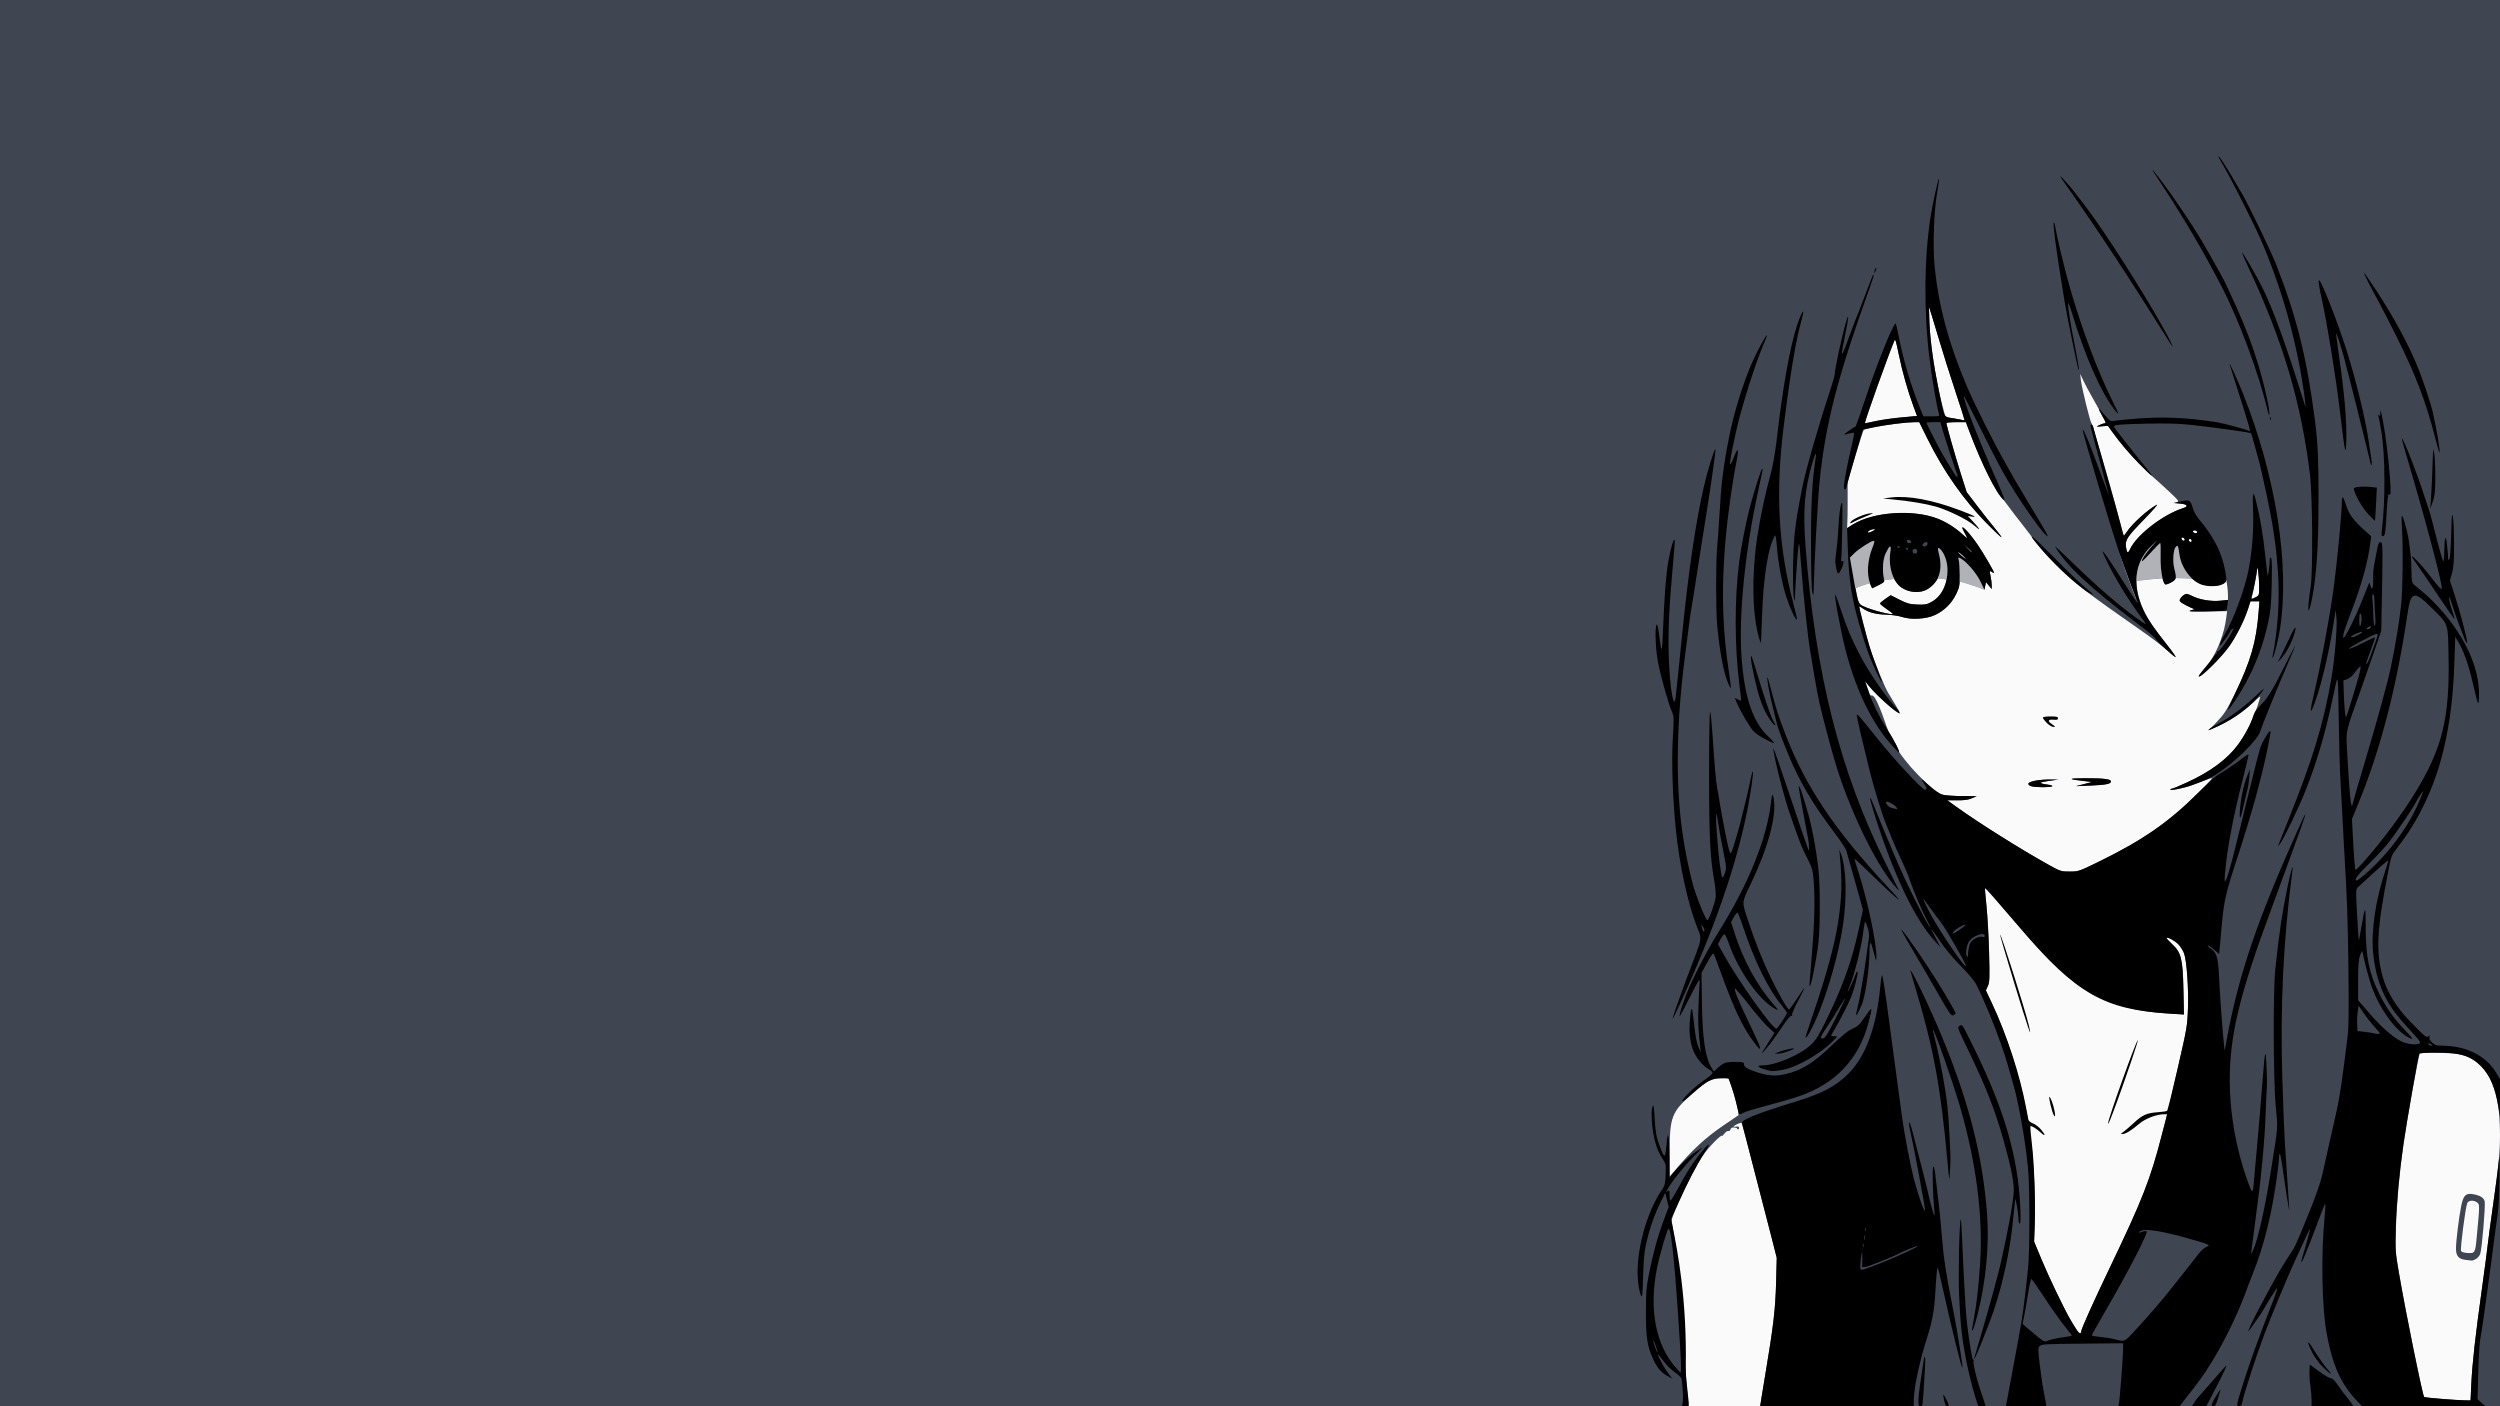<?xml version="1.0" encoding="UTF-8" standalone="no"?>
<!-- Created with Inkscape (http://www.inkscape.org/) -->

<svg
   xmlns:dc="http://purl.org/dc/elements/1.1/"
   xmlns:cc="http://creativecommons.org/ns#"
   xmlns:rdf="http://www.w3.org/1999/02/22-rdf-syntax-ns#"
   xmlns:svg="http://www.w3.org/2000/svg"
   xmlns="http://www.w3.org/2000/svg"
   xmlns:sodipodi="http://sodipodi.sourceforge.net/DTD/sodipodi-0.dtd"
   xmlns:inkscape="http://www.inkscape.org/namespaces/inkscape"
   width="677.333mm"
   height="381mm"
   viewBox="0 0 2400 1350"
   id="svg2"
   version="1.1"
   inkscape:version="0.91 r13725"
   sodipodi:docname="minimal-hatsune-miku-404552.svg">
  <rect x="0" y="0" width="2400" height="1350" fill="#808080" stroke="none"/>
  <defs
     id="defs4" />
  <sodipodi:namedview
     id="base"
     pagecolor="#ffffff"
     bordercolor="#666666"
     borderopacity="1.0"
     inkscape:pageopacity="0.0"
     inkscape:pageshadow="2"
     inkscape:zoom="0.25"
     inkscape:cx="1194.4956"
     inkscape:cy="693.31123"
     inkscape:document-units="px"
     inkscape:current-layer="layer1"
     showgrid="false"
     fit-margin-top="0"
     fit-margin-left="0"
     fit-margin-right="0"
     fit-margin-bottom="0"
     inkscape:window-width="1366"
     inkscape:window-height="669"
     inkscape:window-x="0"
     inkscape:window-y="32"
     inkscape:window-maximized="1"
     inkscape:object-paths="false"
     inkscape:snap-intersection-paths="false"
     inkscape:object-nodes="false"
     inkscape:snap-smooth-nodes="false"
     inkscape:snap-midpoints="false"
     showguides="false"
     inkscape:snap-nodes="true" />
  <g
     inkscape:label="Layer 1"
     inkscape:groupmode="layer"
     id="layer1"
     transform="translate(1982.857,642.638)">
    <path
       style="opacity:1;fill:#404552;fill-opacity:1;fill-rule:evenodd;stroke:none;stroke-width:0;stroke-miterlimit:4;stroke-dasharray:none;stroke-opacity:1"
       d="m -1982.858,-642.638 2400,0 0,1350 -2400,0 z"
       id="rect4357-0-1-6-6"
       inkscape:connector-curvature="0" />
    <path
       style="opacity:1;fill:#000000"
       d=""
       id="path4371"
       inkscape:connector-curvature="0" />
    <path
       style="opacity:1;fill:#000000"
       d=""
       id="path4369"
       inkscape:connector-curvature="0" />
    <path
       style="opacity:1;fill:#000000"
       d=""
       id="path4347"
       inkscape:connector-curvature="0" />
    <path
       style="opacity:1;fill:#000000"
       d=""
       id="path4371-0"
       inkscape:connector-curvature="0" />
    <path
       style="opacity:1;fill:#000000"
       d=""
       id="path4369-6"
       inkscape:connector-curvature="0" />
    <path
       style="opacity:1;fill:#000000"
       d=""
       id="path4347-2"
       inkscape:connector-curvature="0" />
    <path
       style="opacity:1;fill:#000000"
       d=""
       id="path4371-0-2"
       inkscape:connector-curvature="0" />
    <path
       style="opacity:1;fill:#000000"
       d=""
       id="path4369-6-0"
       inkscape:connector-curvature="0" />
    <path
       style="opacity:1;fill:#000000"
       d=""
       id="path4347-2-2"
       inkscape:connector-curvature="0" />
    <path
       style="opacity:1;fill:#000000"
       d=""
       id="path4371-0-2-2"
       inkscape:connector-curvature="0" />
    <path
       style="opacity:1;fill:#000000"
       d=""
       id="path4369-6-0-8"
       inkscape:connector-curvature="0" />
    <path
       style="opacity:1;fill:#000000"
       d=""
       id="path4347-2-2-9"
       inkscape:connector-curvature="0" />
    <path
       style="opacity:1;fill:#000000"
       d=""
       id="path4371-0-2-2-9"
       inkscape:connector-curvature="0" />
    <path
       style="opacity:1;fill:#000000"
       d=""
       id="path4369-6-0-8-3"
       inkscape:connector-curvature="0" />
    <path
       style="opacity:1;fill:#000000"
       d=""
       id="path4347-2-2-9-1"
       inkscape:connector-curvature="0" />
    <path
       style="opacity:1;fill:#000000"
       d=""
       id="path4371-0-2-2-9-5"
       inkscape:connector-curvature="0" />
    <path
       style="opacity:1;fill:#000000"
       d=""
       id="path4369-6-0-8-3-0"
       inkscape:connector-curvature="0" />
    <path
       style="opacity:1;fill:#000000"
       d=""
       id="path4347-2-2-9-1-3"
       inkscape:connector-curvature="0" />
    <path
       style="opacity:1;fill:#000000"
       d=""
       id="path4371-0-2-2-9-5-2"
       inkscape:connector-curvature="0" />
    <path
       style="opacity:1;fill:#000000"
       d=""
       id="path4369-6-0-8-3-0-0"
       inkscape:connector-curvature="0" />
    <path
       style="opacity:1;fill:#000000"
       d=""
       id="path4347-2-2-9-1-3-6"
       inkscape:connector-curvature="0" />
    <path
       style="opacity:1;fill:#000000"
       d=""
       id="path4371-0-2-2-9-5-2-6"
       inkscape:connector-curvature="0" />
    <path
       style="opacity:1;fill:#000000"
       d=""
       id="path4369-6-0-8-3-0-0-5"
       inkscape:connector-curvature="0" />
    <path
       style="opacity:1;fill:#000000"
       d=""
       id="path4347-2-2-9-1-3-6-6"
       inkscape:connector-curvature="0" />
    <path
       style="opacity:1;fill:#000000"
       d=""
       id="path4371-0-2-2-9-5-2-6-2"
       inkscape:connector-curvature="0" />
    <path
       style="opacity:1;fill:#000000"
       d=""
       id="path4369-6-0-8-3-0-0-5-5"
       inkscape:connector-curvature="0" />
    <path
       style="opacity:1;fill:#000000"
       d=""
       id="path4347-2-2-9-1-3-6-6-4"
       inkscape:connector-curvature="0" />
    <g
       id="g4653"
       transform="matrix(1.204,0,0,1.204,-85.085,-144.281)">
      <path
         sodipodi:nodetypes="cccccccccsccccccccccsccccccsccccccccccccscccscsscccsscccccccccccccccccccccccccsccccccscccccccccccscsccssccsccccccccccccccccccccccccccsccsccccsscccccccccsccccccccccccccsccccccccccccccccccccccccccccccscccccsccccccccssccccccscccccccsccsccccccccccccccccccccccccscscccccccccccccccccscccscccsccccccccccccccssccccccccccccccccccccccccccccccccccccccccccccccccccscccccccccccccccccccccccccccccccccccccccccccccccccccccccccccccscscscscscccsccccccccccccccccccccccscscscccccccscscsccccccccccccccccccccccccccccccccccccccccccccccccccccccccccccccccscccccccccccccscccccscscscccccccccccccccccccsscccccccccccscccccccccccccccccccccccccccccccccccccccccsccccccccccccccccccccccccscccccscccccccscscscccccccccccccccccccccccccccccccccccccccccccccccccccccccccccccccc"
         inkscape:connector-curvature="0"
         id="path5417"
         d="m -38.245,-169.607 0,0 0.301,6.189 c -0.024,0.474 -0.027,1.027 -0.035,1.561 l 0.162,4.77 c 0.071,2.07 0.192,4.223 0.342,6.422 2.014,22.491 5.693,45.478 12.096,67.973 1.253,1.803 2.976,1.692 6.541,2.289 3.487,0.584 6.709,1.207 7.588,1.457 0.817,0.129 1.369,0.206 1.524,0.207 0.046,-0.347 -3.316,-10.897 -7.557,-23.707 -4.291,-12.963 -9.761,-30.248 -12.156,-38.41 -2.396,-8.162 -5.357,-17.969 -6.58,-21.795 z m 28.518,90.867 c -5e-4,0.01 0.012,0.048 0.01,0.049 l 0,0 c 0,-0.001 -0.012,-0.045 -0.012,-0.049 z m -55.58,-64.23 c -2.942,5.819 -23.814,63.763 -23.814,66.285 0,0.088 -0.011,0.159 0.045,0.203 0.437,0.077 2.115,-0.293 8.682,-1.721 4.567,-0.993 13.8,-2.306 20.52,-2.916 l 2.096,-0.189 0.367,-0.033 9.699,-0.904 -0.727,-2.072 -2.025,-5.428 c -4.518,-12.099 -8.987,-27.894 -11.834,-41.836 -1.695,-8.299 -2.416,-11.26 -3.008,-11.389 z m 146.307,23.814 0,0.002 c 0.112,0.112 0.211,0.115 0.281,0.033 -0.07,0.081 -0.17,0.076 -0.281,-0.035 z m 1.383,3.369 0.516,4.639 c 0.704,6.333 7.484,33.925 8.516,34.654 0.065,0.046 0.272,0.613 0.543,1.402 0.332,0.353 0.644,0.933 0.812,1.709 0.099,0.455 0.981,3.621 2.174,7.855 0.01,0.022 0.017,0.058 0.023,0.08 5.874,19.558 17.202,59.345 20.09,71.098 1.433,5.83 1.874,7.526 2.541,7.217 0.486,-0.556 1.222,-1.537 2.037,-2.76 4.433,-6.649 16.927,-17.918 23.91,-21.566 1.275,-0.666 -3.171,4.425 -9.881,11.314 -14.025,14.402 -15.601,16.825 -14.729,22.645 0.702,4.682 1.58,5.091 3.211,1.5 5.09,-11.208 26.161,-27.564 42.082,-32.666 4.816,-1.543 3.85,-3.178 -2.207,-3.736 l -5.029,-0.465 2.375,-0.525 c 2.042,-0.827 1.729,-1.25 -6.207,-8.721 -4.594,-4.325 -10.909,-10.024 -14.033,-12.666 -2.45,-2.072 -5.678,-5.235 -9.149,-8.865 0.667,0.672 1.185,1.182 1.781,1.777 -0.753,-0.752 -1.448,-1.442 -2.314,-2.316 -7.409,-7.479 -15.566,-17.124 -21.512,-25.439 l -3.031,-4.24 -0.402,-0.539 -4.758,0.414 c -2.39,0.208 -3.55,0.303 -3.779,0.178 -0.468,-0.086 0.169,-0.413 1.672,-1.146 1.53,-0.747 3.304,-1.375 3.941,-1.398 1.653,-0.059 1.5,-0.611 -1.723,-6.244 -1.309,-2.288 -2.304,-4.314 -2.512,-5.062 0.013,0.045 0.019,0.078 0.037,0.131 -2.017,-3.733 -4.181,-7.657 -5.855,-10.525 -2.05,-3.512 -4.945,-8.939 -6.434,-12.059 z m 14.924,27.816 c -0.022,0.022 -0.021,0.08 -0.01,0.162 -0.015,-0.082 -0.013,-0.139 0.01,-0.162 z m -146.871,10.672 c -9.8,0 -38.866,4.505 -40.664,6.303 -0.42,0.42 -3.473,9.894 -6.783,21.053 l -3.562,12.006 c -0.972,3.417 -1.909,6.705 -2.457,8.709 l 0,0.004 0,18.092 c 0,14.193 -0.366,13.716 -0.417,18.347 18.224,-13.685 53.995,-15.177 72.63,-7.401 6.526,2.592 13.774,7.17 19.039,12.023 2.281,2.102 4.146,3.613 4.146,3.357 0,-0.256 -1.079,-2.397 -2.398,-4.758 -5.077,-9.084 3.358,-0.908 11.363,11.014 4.406,6.562 12.367,20.276 12.367,21.305 0,0.395 -0.636,0.19 -1.414,-0.455 -2.009,-1.667 -2.315,-0.916 -1.34,3.291 0.47,2.026 0.864,5.144 0.873,6.93 l 0.018,3.246 -2.266,-2.781 -2.266,-2.783 -0.637,3.059 -0.637,3.061 0,-0.002 c -4.869,-2.23 -16.26,-5.769 -19.762,-6.547 -0.183,4.237 -0.822,6.002 -2.941,10.305 -3.578,7.263 -9.41,12.968 -16.764,16.395 -6.941,3.235 -18.988,3.927 -26.266,1.51 -2.74,-0.91 -8.333,-1.712 -12.801,-1.836 -8.267,-0.23 -14.006,-1.805 -18.66,-5.119 -1.117,-0.796 -2.082,-1.327 -2.5,-1.406 -0.055,0.01 -0.092,0.025 -0.092,0.074 0,1.453 6.612,26.796 8.836,33.863 3.35,10.648 11.253,30.006 14.367,35.195 1.394,2.322 4.045,6.7 5.894,9.73 1.849,3.031 3.363,5.874 3.363,6.316 0,0.933 -2.91,-1.098 -6.771,-4.33 -0.065,-0.053 -0.135,-0.112 -0.201,-0.166 -0.269,-0.226 -0.498,-0.403 -0.775,-0.641 0.129,0.107 0.235,0.185 0.361,0.289 -5.523,-4.545 -12.98,-11.638 -17.17,-16.742 l -3.215,-3.916 2.822,8.117 c 3.53,10.153 0.965,-11.057 15.611,31.523 4.828,7.798 8.68,15.287 8.646,16.809 5e-4,-0.033 0.013,-0.048 0.01,-0.086 5.473,8.087 12.71,16.236 21.105,24.23 -0.324,-0.285 -0.578,-0.498 -0.85,-0.73 0.905,0.774 2.009,1.75 3.525,3.125 4.255,3.858 8.339,6.696 10.623,7.385 2.041,0.615 9.07,1.135 15.623,1.154 l 11.914,0.033 -3.889,1.697 c -2.817,1.23 -6.064,1.681 -11.797,1.639 l -7.91,-0.057 7.303,5.256 c 17.753,12.778 52.09,34.349 73.67,46.279 4.348,2.583 8.327,4.533 10.409,4.92 l 0,0.002 c 1.732,0.399 3.468,0.429 6.287,0.426 1.24,-0.002 2.24,-0.024 3.186,-0.076 4.672,0.238 13.044,-4.415 19.537,-7.57 34.975,-17.002 55.953,-31.468 79.186,-54.611 3.511,-3.497 6.928,-6.776 9.732,-9.373 -1.274,1.18 -2.636,2.459 -4.121,3.885 3.869,-3.955 6.377,-6.766 5.805,-6.766 -0.555,0 -3.205,0.864 -5.889,1.92 -10.394,4.09 -15.308,5.667 -21.328,6.842 -1.74,0.34 -3.24,0.547 -4.281,0.617 -1.131,0.106 -1.767,0.049 -1.588,-0.24 0.278,-0.449 1.001,-0.816 1.609,-0.816 0.608,0 5.91,-2.209 11.779,-4.91 8.881,-4.087 16.53,-8.46 23.047,-13.168 0.01,-0.006 0.017,-0.013 0.025,-0.019 4.533,-3.31 8.589,-6.828 12.178,-10.564 1.817,-1.925 3.493,-3.898 5.016,-5.928 5.374,-7.163 10.742,-17.193 12.654,-23.645 1.455,-3.026 2.845,-6.036 3.756,-9.379 0.576,-2.14 1.302,-4.596 1.611,-5.457 0.309,-0.861 -2.114,1.084 -5.385,4.322 -8.885,7.737 -17.702,14.411 -35.205,22.064 -1.195,0.386 -0.67,-0.156 1.096,-1.545 0.271,-0.213 0.536,-0.411 0.797,-0.602 1.1,-1.202 2.509,-2.706 4.137,-4.398 5.66,-5.885 7.647,-8.938 13.742,-21.1 1.329,-2.697 2.411,-4.883 0.541,-1.004 -3.036,6.421 -2.336,4.849 0,0 12.824,-26.573 17.169,-41.611 19.027,-65.875 l 0.619,-8.088 -3.449,0 -3.639,0 -2.039,6.33 c -2.865,8.896 -9.323,21.69 -14.969,29.652 -6.207,8.755 -22.349,24.716 -24.004,23.949 0,7e-5 0.01,-0.002 0.014,-0.002 -0.189,0.003 -0.299,-0.086 -0.295,-0.305 0.01,-0.417 2.333,-3.472 5.166,-6.787 1.162,-1.36 2.32,-2.785 3.379,-4.121 6.739,-9.661 11.882,-23.317 13.465,-36.223 l 0.572,-4.662 -16.102,0.23 c -5.924,0.085 -9.508,0.08 -11.541,-0.019 -0.107,-0.004 -0.23,-0.009 -0.328,-0.014 -0.086,-0.005 -0.221,-0.006 -0.301,-0.012 -0.475,-0.028 -0.837,-0.062 -1.103,-0.104 -0.857,-0.133 -0.707,-0.339 0.277,-0.637 l 3.234,-0.979 -3.158,-1.33 c -1.738,-0.731 -4.548,-2.186 -6.244,-3.234 -2.596,-1.604 -2.932,-2.187 -2.129,-3.688 0.525,-0.981 1.885,-2.395 3.023,-3.141 1.874,-1.228 2.512,-1.138 6.725,0.947 5.977,2.958 15.064,4.427 22.539,3.643 l 5.828,-0.613 -0.01,-3.824 c -0.01,-2.127 -0.263,-5.391 -0.57,-7.252 l -0.737,-4.885 c -2.346,7.257 -20.191,5.677 -27.241,-0.997 -3.248,-0.203 -8.868,-0.48 -13.135,-0.48 -0.357,1.477 -1.514,2.308 -3.723,3.535 -2.307,1.282 -4.364,1.884 -4.832,1.416 -1.029,-1.309 -1.911,-4.575 -1.961,-4.785 -6.808,0.437 -14.451,1.247 -20.879,2.127 0.583,21.777 15.14,39.124 25.416,52.176 3.724,4.718 6.37,8.58 5.881,8.58 -0.489,0 -4.149,-3.007 -8.133,-6.684 -46.747,-43.378 -44.546,-41.221 0,0.002 0.635,0.587 1.23,1.113 1.838,1.656 -0.286,-0.254 -0.552,-0.481 -0.844,-0.744 -3.529,-3.188 -12.136,-9.761 -19.125,-14.607 -20.336,-14.1 -36.165,-25.422 -46.314,-33.125 -1.015,-0.77 -2.159,-1.695 -3.356,-2.688 0.086,0.068 0.168,0.126 0.254,0.193 C 72.244,45.835 58.963,32.986 49.602,21.753 45.731,17.108 43.789,14.522 43.713,13.948 41.706,11.26 39.46,8.33 37.872,6.353 34.231,1.822 26.636,-8.147 21.149,-15.542 c 0.094,0.084 0.191,0.178 0.281,0.252 0.187,0.154 0.325,0.219 0.414,0.193 -0.089,0.024 -0.226,-0.044 -0.412,-0.197 C 15.724,-19.981 3.775,-43.884 -6.212,-70.6 l -2.504,-6.697 -7.695,0 c -4.283,0 -7.787,0.316 -7.787,0.703 0,1.679 6.912,26.053 11.32,39.92 l 4.805,15.115 8.4,11.031 c 4.619,6.067 11.112,14.283 14.428,18.258 1.945,2.332 3.123,3.88 3.668,4.76 -0.01,-0.01 -0.02,-0.027 -0.027,-0.037 0.921,1.258 1.395,2.043 1.197,2.043 -0.241,0 -2.404,-1.989 -5.35,-4.848 0.434,0.421 0.944,0.926 1.338,1.303 C 13.294,8.871 9.909,5.532 5.573,0.991 5.204,0.605 4.841,0.195 4.473,-0.198 3.522,-1.205 2.581,-2.23 1.643,-3.26 1.629,-3.276 1.616,-3.29 1.602,-3.305 1.543,-3.37 1.483,-3.432 1.425,-3.497 -14.272,-20.783 -28.032,-41.205 -39.38,-64.108 l -6.535,-13.189 0,0 z m 140.851,1.836 c -0.01,-1.1e-4 -0.011,0.004 -0.018,0.004 0.046,-0.002 0.096,0.01 0.145,0.021 -0.043,-0.011 -0.086,-0.025 -0.127,-0.025 z m 0.406,0.152 c 0.021,0.014 0.042,0.029 0.062,0.045 -0.021,-0.016 -0.041,-0.031 -0.062,-0.045 z m -0.885,0.219 c -0.011,0.025 -0.02,0.053 -0.029,0.08 0.01,-0.028 0.019,-0.055 0.029,-0.08 z m -0.064,0.219 c -0.038,0.158 -0.065,0.337 -0.064,0.564 0,1.138 2.348,10.04 10.197,38.721 2.164,7.907 4.116,15.212 4.338,16.232 0.012,0.056 0.01,0.072 0,0.072 0.014,0.013 0.015,-0.009 0,-0.076 -0.222,-1.02 -2.174,-8.324 -4.338,-16.23 -7.85,-28.68 -10.194,-37.583 -10.197,-38.721 0,-0.225 0.026,-0.405 0.062,-0.562 z m -182.068,5.203 c -0.078,0.252 -0.166,0.544 -0.258,0.846 0.093,-0.304 0.179,-0.592 0.258,-0.846 z m -0.873,2.891 c -0.411,1.372 -0.912,3.075 -1.447,4.891 0.526,-1.789 1.04,-3.531 1.447,-4.891 z m 187.219,1.525 c 1.817,6.443 4.484,15.809 7.535,26.418 1.284,4.463 2.578,8.999 3.818,13.373 -1.24,-4.375 -2.533,-8.91 -3.816,-13.373 -3.066,-10.66 -5.724,-19.986 -7.537,-26.418 z m -190.158,8.475 c -1.805,6.182 -3.615,12.444 -5.285,18.309 1.616,-5.675 3.543,-12.335 5.285,-18.309 z m 228.672,16.682 c 0.378,0.373 0.657,0.64 0.998,0.973 -0.343,-0.335 -0.618,-0.598 -0.998,-0.973 z m 2.875,2.789 c 0.19,0.18 0.302,0.273 0.475,0.434 -0.172,-0.16 -0.284,-0.254 -0.475,-0.434 z m 84.131,17.338 c -0.029,0.017 -0.055,0.044 -0.082,0.082 0.027,-0.038 0.056,-0.065 0.086,-0.082 0,6.4e-4 0,-6.7e-4 0,0 z m -0.502,3.791 c -0.037,2.119 0.026,5.125 0.188,9.045 0.059,1.438 0.102,2.889 0.129,4.348 -0.026,-1.459 -0.068,-2.909 -0.127,-4.348 -0.161,-3.918 -0.226,-6.926 -0.189,-9.045 z m 0.316,13.393 c 0.105,5.836 -0.05,11.821 -0.455,17.82 0.406,-5.999 0.56,-11.985 0.455,-17.82 z M 102.548,-8.351 c 4.092,13.414 8.057,26.1 10.893,34.674 21.414,53.449 15.914,47.711 0,-0.002 -2.835,-8.573 -6.803,-21.259 -10.895,-34.672 z M -82.348,8.036 c -1.05,-0.018 -2.719,0.579 -3.709,1.328 -2.428,1.836 0.101,1.858 3.301,0.029 2.12,-1.212 2.154,-1.327 0.408,-1.357 z m 255.988,0.916 c -0.716,-0.003 -1.346,0.272 -1.346,0.828 0,1.005 2.015,1.855 3.031,1.279 0.391,-0.222 0.469,-0.791 0.176,-1.266 -0.344,-0.557 -1.146,-0.839 -1.861,-0.842 z M 43.752,13.837 c 0,8e-4 -4e-4,0.005 0,0.006 0,-0.003 0.012,-0.002 0.018,-0.004 0,0.001 -0.012,-0.003 -0.016,-0.002 z m 0.125,0.016 c 0.03,0.008 0.085,0.044 0.125,0.062 -0.04,-0.019 -0.094,-0.053 -0.125,-0.062 z m 0.625,0.375 c 0.066,0.048 0.134,0.099 0.209,0.156 -0.075,-0.057 -0.143,-0.108 -0.209,-0.156 z m 119.492,0.393 c -0.263,-0.033 -0.502,0.018 -0.668,0.184 -0.664,0.664 0.507,2.473 1.602,2.473 0.48,0 0.871,-0.391 0.871,-0.871 0,-0.821 -1.016,-1.685 -1.805,-1.785 z m 55.902,0.416 c -0.203,2.999 -0.469,6.002 -0.795,8.99 0.327,-2.989 0.592,-5.991 0.795,-8.99 z M 45.625,15.13 c 0.052,0.045 0.096,0.08 0.15,0.127 -0.055,-0.048 -0.098,-0.082 -0.15,-0.127 z m 124.432,0.67 c -0.23,-0.016 -0.467,0.037 -0.691,0.176 -0.959,0.593 -0.132,2.229 1.127,2.229 0.48,0 0.873,-0.346 0.873,-0.771 0,-0.906 -0.62,-1.584 -1.309,-1.633 z M 46.416,15.831 c 0.441,0.393 0.994,0.907 1.545,1.42 -0.553,-0.515 -1.102,-1.025 -1.545,-1.42 z m -57.299,3.766 3.197,3.477 c 2.975,3.237 3.76,3.905 3.76,3.197 0,-0.155 -1.565,-1.721 -3.478,-3.479 z m 62.154,0.818 c 0.363,0.353 0.679,0.655 1.068,1.037 -0.39,-0.383 -0.704,-0.683 -1.068,-1.037 z m -66.16,5.861 c -0.496,-0.109 0.367,0.906 2.152,2.486 4.39,3.887 5.39,4.308 2.248,0.949 -1.237,-1.322 -3.083,-2.815 -4.104,-3.318 -0.128,-0.063 -0.226,-0.102 -0.297,-0.117 z m 248.68,4.613 c -0.145,0.279 -0.238,0.818 -0.291,1.65 0.053,-0.831 0.146,-1.371 0.291,-1.65 z m -0.291,1.654 c -0.026,0.416 -0.043,0.906 -0.051,1.473 -0.01,0.799 -0.083,1.847 -0.195,2.98 0.112,-1.132 0.187,-2.18 0.197,-2.979 0.01,-0.568 0.023,-1.058 0.049,-1.475 z m -15.789,1.859 c -0.312,1.955 -0.651,3.894 -1.016,5.814 -0.356,1.872 -0.809,3.898 -1.344,6.031 0.535,-2.134 0.99,-4.159 1.346,-6.031 0.365,-1.92 0.702,-3.859 1.014,-5.814 z m 15.543,2.6 c -0.224,2.266 -0.601,4.872 -0.926,6.512 0.325,-1.639 0.702,-4.245 0.926,-6.512 z m -0.926,6.512 c -0.081,0.41 -0.159,0.76 -0.23,1.029 0.072,-0.268 0.149,-0.619 0.23,-1.029 z m -0.23,1.029 c -0.072,0.269 -0.137,0.456 -0.193,0.543 0.056,-0.085 0.121,-0.274 0.193,-0.543 z m -8.428,-5.996 c -0.062,0.266 -0.111,0.743 -0.142,1.479 -0.121,2.83 -3.117,18.17 -4.24,21.709 -0.341,1.074 -0.428,1.657 -0.074,1.797 0.475,0.046 1.46,-0.393 3.209,-1.297 2.704,-1.398 2.734,-1.506 2.666,-9.043 -0.057,-6.366 -0.94,-14.452 -1.418,-14.645 z m -0.111,0.117 c -0.01,0.027 -0.017,0.067 -0.025,0.104 0.01,-0.036 0.016,-0.076 0.025,-0.104 z m -0.064,0.328 c -0.036,0.24 -0.067,0.547 -0.088,1.008 0.021,-0.459 0.052,-0.768 0.088,-1.008 z M -40.205,56.286 c -7.498,3.825 -18.478,1.402 -23.504,-5.188 -0.773,-1 -1.939,-3.003 -2.17,-3.449 -1.998,0.236 -6.193,0.756 -7.979,1.07 -0.557,1.604 -2.975,3.2 -4.606,4.002 l -4.99,2.445 c -0.857,-1.275 -0.919,-2.086 -1.77,-4.061 -2.612,0.59 -8.873,2.712 -11.422,3.953 0.131,0.706 0.268,1.475 0.393,2.125 l 1.326,6.914 c 7e-4,0.002 0,0.005 0,0.008 1.049,3.525 2.004,4.172 3.779,5.062 6.561,3.292 24.15,7.828 24.15,6.229 0,-0.17 -2.296,-1.89 -5.102,-3.822 -2.805,-1.932 -5.1,-3.86 -5.1,-4.283 0,-0.423 1.909,-2.084 4.242,-3.689 l 4.242,-2.918 7.033,3.568 c 5.987,3.039 8.08,3.615 14.074,3.871 6.011,0.257 7.654,-0.022 11.217,-1.924 6.366,-3.396 10.673,-9.903 12.268,-18.154 -1.748,-0.22 -5.081,-0.585 -7.117,-0.773 -0.993,2.211 -6.347,7.638 -8.966,9.013 z M 84.697,55.495 c 0.249,0.187 0.501,0.38 0.746,0.561 -0.245,-0.179 -0.498,-0.375 -0.746,-0.561 z m 2.551,1.85 c 0.186,0.13 0.387,0.281 0.57,0.406 7.05,3.804 3.428,2.329 0,-0.002 -0.185,-0.127 -0.384,-0.273 -0.572,-0.404 z m 86.676,16.279 c 0.134,0.002 0.278,0.005 0.418,0.006 -0.144,-10e-4 -0.281,-0.004 -0.418,-0.006 z m 17.496,31.947 c -0.101,0.018 -0.174,0.061 -0.221,0.123 0.046,-0.063 0.12,-0.105 0.221,-0.123 z m -0.221,0.123 c -0.047,0.063 -0.063,0.148 -0.049,0.248 -0.014,-0.1 0,-0.185 0.049,-0.248 z m -0.049,0.248 c 0.014,0.1 0.058,0.217 0.139,0.348 0.322,0.522 0.235,0.95 -0.193,0.951 0.43,0 0.518,-0.428 0.195,-0.951 -0.081,-0.131 -0.126,-0.247 -0.141,-0.348 z m 6.611,-0.178 c -0.384,0.462 -0.772,0.928 -1.18,1.402 0.408,-0.476 0.795,-0.939 1.18,-1.402 z m -1.799,2.115 c -0.353,0.406 -0.711,0.814 -1.076,1.225 0.366,-0.412 0.722,-0.817 1.076,-1.225 z m -2.584,2.873 c -0.799,0.875 -1.598,1.749 -2.418,2.611 0.824,-0.866 1.615,-1.732 2.418,-2.611 z m -4.023,4.264 c -0.753,0.773 -1.504,1.541 -2.24,2.27 0.741,-0.733 1.482,-1.491 2.24,-2.27 z m -5.049,4.988 c -0.31,0.291 -0.608,0.566 -0.906,0.84 0.299,-0.274 0.595,-0.548 0.906,-0.84 z m -1.617,1.488 c -0.274,0.246 -0.525,0.464 -0.785,0.691 0.26,-0.227 0.512,-0.446 0.785,-0.691 z m -1.605,1.406 c -0.233,0.197 -0.44,0.36 -0.658,0.537 0.219,-0.178 0.424,-0.339 0.658,-0.537 z m -3.037,2.244 c -0.088,0.048 -0.196,0.122 -0.273,0.158 0.077,-0.036 0.186,-0.11 0.273,-0.158 z m -242.405,28.103 c 0.085,0.057 0.176,0.121 0.258,0.174 -0.081,-0.052 -0.174,-0.118 -0.258,-0.174 z m 0.713,0.453 c 0.173,0.104 0.338,0.198 0.49,0.279 -0.152,-0.081 -0.317,-0.175 -0.49,-0.279 z m 0.852,0.459 c 0.149,0.068 0.274,0.111 0.393,0.146 -0.118,-0.035 -0.245,-0.08 -0.393,-0.146 z m 0.963,0.158 c -0.034,0.03 -0.078,0.05 -0.131,0.061 0.053,-0.011 0.097,-0.03 0.131,-0.061 z m -0.32,0.061 c 0.038,0.005 0.073,0.005 0.105,0.004 -0.033,9.1e-4 -0.068,5.3e-4 -0.105,-0.004 z m 262.244,34.617 c -0.87,0.829 -1.772,1.647 -2.701,2.457 0.929,-0.81 1.832,-1.628 2.701,-2.457 z m -8.299,15.15 c -0.153,0.079 -0.401,0.258 -0.693,0.48 0.293,-0.222 0.54,-0.401 0.693,-0.48 z m -0.955,0.684 c -0.185,0.145 -0.405,0.33 -0.629,0.516 0.222,-0.184 0.445,-0.371 0.629,-0.516 z m -1.684,1.424 c -0.701,0.609 -1.492,1.316 -2.393,2.139 0.894,-0.817 1.696,-1.533 2.393,-2.139 z m -103.119,0.373 c 15.251,-0.045 20.869,0.652 20.869,2.586 0,1.924 -4.226,2.748 -16.695,3.256 l -11.129,0.453 6.492,-1.676 6.492,-1.674 -6.492,-0.717 c -13.381,-1.476 -13.234,-2.188 0.463,-2.229 z m -27.824,1.014 6.957,0.055 -7.188,0.928 c -3.953,0.51 -7.188,1.25 -7.188,1.645 0,0.395 2.338,1.01 5.195,1.367 3.427,0.428 4.769,0.919 3.941,1.443 -1.422,0.901 -11.892,0.907 -16.094,0.01 l 0,-0.002 c -1.581,-0.338 -2.781,-1.191 -2.781,-1.977 0,-1.87 8.248,-3.538 17.156,-3.469 z m -102.168,0.172 c 0.027,0.085 0.094,0.219 0.16,0.35 -0.068,-0.133 -0.132,-0.263 -0.16,-0.35 z m 0.406,0.799 c 0.05,0.085 0.131,0.208 0.189,0.303 -0.062,-0.099 -0.137,-0.215 -0.189,-0.303 z m 214.812,3.594 c -0.658,0.237 -1.386,0.474 -2.141,0.709 0.756,-0.235 1.481,-0.472 2.141,-0.709 z m -3.031,0.977 c -0.571,0.169 -1.154,0.336 -1.75,0.498 0.598,-0.163 1.177,-0.328 1.75,-0.498 z m -2.58,0.723 c -0.692,0.182 -1.385,0.355 -2.076,0.521 0.692,-0.166 1.383,-0.339 2.076,-0.521 z m -6.289,1.432 c -0.368,0.07 -0.732,0.14 -1.072,0.199 0.344,-0.059 0.701,-0.128 1.072,-0.199 z m -1.881,0.336 c -0.554,0.086 -1.058,0.152 -1.49,0.195 0.434,-0.044 0.933,-0.109 1.49,-0.195 z m 2.684,222.207 c 7.417,-32.26 7.692,-33.874 8.16,-47.764 0.549,-16.297 -0.952,-37.796 -3.055,-43.756 -0.776,-2.201 -2.751,-5.41 -4.387,-7.131 -2.325,-2.446 -6.542,-4.997 -8.6,-5.428 -0.439,-0.075 -0.77,-0.047 -0.938,0.121 -0.256,0.256 1.671,2.433 4.281,4.838 7.398,6.815 8.608,11.629 9.148,36.418 l 0.43,19.818 c -4.952,-0.317 -10.447,-0.595 -15.1,-0.965 C 93.739,390.299 69.53,366.823 33.897,325.243 15.624,303.845 7.657,294.781 6.565,294.165 l 0.01,0.004 c -0.158,0.213 0.369,6.705 1.18,14.488 0.815,7.818 1.748,24.543 2.072,37.168 0.526,20.443 0.417,23.337 -0.99,26.457 l -1.58,3.504 4.613,9.779 c 12.577,26.663 22.674,59.947 28.345,90.138 l 3.176,21.92 c 1.923,15.801 3.541,46.022 2.849,64.561 l -0.518,13.912 5.982,14.375 c 3.291,7.907 9.299,21.055 13.35,29.217 7.378,14.866 8.822,17.54 13.924,25.734 1.494,2.4 2.739,3.689 3.522,3.787 0.42,-0.322 0.756,-1.048 0.756,-1.695 0,-1.804 10.064,-24.181 23.164,-51.504 25.494,-53.176 31.895,-69.499 40.828,-104.107 4.829,-17.226 8.704,-35.884 12.924,-54.026 z m -8.378,-104.142 c 0.145,0 0.317,0.029 0.498,0.066 -0.183,-0.038 -0.353,-0.064 -0.498,-0.066 z m 215.4,91.633 c 1.071,0 2.124,0.013 3.127,0.035 -1.006,-0.021 -2.054,-0.031 -3.127,-0.035 z m -5.541,0.057 c -0.722,0.018 -1.317,0.047 -1.975,0.072 0.649,-0.026 1.263,-0.054 1.975,-0.072 z m 1.426,0.074 c -1.754,0 -3.308,0.018 -4.688,0.055 -2.468,0.123 -4.401,0.289 -5.209,0.498 -0.924,1.055 -9.754,50.34 -12.924,72.141 -3.284,22.592 -5.494,46.678 -6.08,66.314 -0.55,18.436 -0.476,19.534 2.369,36.172 5.238,30.627 18.876,97.958 20.096,99.207 0.236,0.242 4.863,0.809 10.6,1.328 0,10e-5 0,0 0.01,0 0.026,0 0.041,0 0.066,0.01 4.038,0.348 8.54,0.688 12.676,0.959 0.042,0 0.074,0 0.115,0.01 3.221,0.2 6.059,0.343 7.727,0.379 l 5.172,0.111 0.67,0 0.604,-13.217 c 0.735,-16.068 3.096,-37.219 8.461,-75.82 2.233,-16.068 4.329,-31.928 4.656,-35.244 0.328,-3.316 2.231,-17.505 4.231,-31.533 1.436,-10.077 2.858,-20.75 3.727,-27.834 1.726,-15.499 2.049,-24.546 1.621,-35.678 -0.197,-5.125 -0.517,-9.634 -1,-13.695 l -0.185,-1.166 c -2.364,-14.902 -6.605,-24.938 -13.555,-32.074 -1.437,-1.476 -2.878,-2.763 -4.375,-3.898 -0.01,0 -0.01,-0.01 -0.016,-0.012 -2.065,-1.487 -4.324,-2.775 -6.748,-3.842 -2.957,-1.202 -6.305,-2.026 -10.297,-2.547 -0.01,-5e-4 -0.013,0 -0.019,0 -2.755,-0.241 -6.331,-0.391 -11.584,-0.527 -2.164,-0.056 -4.229,-0.084 -6.115,-0.088 z m 11.498,0.066 c 0.996,0.055 1.961,0.12 2.889,0.199 -0.928,-0.078 -1.892,-0.145 -2.889,-0.199 z m 20.084,4.832 c 0.54,0.31 1.07,0.636 1.59,0.981 -0.52,-0.345 -1.05,-0.67 -1.59,-0.981 z m -598.178,15.416 c -7.849,0.028 -11.356,1.882 -23.268,12.31 -16.602,14.534 -18.162,18.571 -18.113,46.893 l 0.033,19.146 3.908,-4.611 c 14.691,-17.333 24.242,-26.134 39.953,-36.822 l 11.002,-7.486 -0.586,-4.42 c -0.012,-0.09 -0.043,-0.224 -0.057,-0.32 0.074,0.3 0.131,0.499 0.201,0.773 -0.247,-0.968 -0.514,-2.054 -0.779,-3.252 -1.279,-5.788 -3.252,-12.537 -5.356,-18.316 l -1.055,-2.898 c -0.761,-0.988 -2.018,-1.01 -5.885,-0.996 z m -30.51,16.598 c -0.529,0.738 -0.811,1.298 -0.779,1.613 -0.03,-0.316 0.252,-0.877 0.779,-1.613 z m 43.887,10.029 c 0.035,0.126 0.066,0.244 0.098,0.355 -0.031,-0.107 -0.064,-0.235 -0.098,-0.355 z m 5.084,0.408 c -0.316,0.126 -0.568,0.236 -0.746,0.328 -0.743,0.384 -1.323,0.678 -1.785,0.885 0.462,-0.207 1.042,-0.499 1.785,-0.883 0.178,-0.092 0.43,-0.204 0.746,-0.33 z m -4.666,0.91 c 0,0.01 0.017,0.055 0.022,0.062 0.068,0.119 0.135,0.224 0.203,0.31 -0.068,-0.087 -0.133,-0.191 -0.201,-0.31 0,-0.01 -0.018,-0.051 -0.023,-0.062 z m 1.647,7.609 c -1.468,0.141 -5.846,2.243 -5.846,2.955 0,0.252 0.974,0.281 2.164,0.064 1.426,-0.259 2.164,0.053 2.164,0.91 0,0.716 -0.348,1.303 -0.773,1.303 -0.425,0 -0.773,-0.315 -0.773,-0.697 -4e-4,-0.383 -1.094,-0.759 -2.43,-0.836 -1.65,-0.096 -2.571,0.406 -2.873,1.56 -0.244,0.935 -0.98,1.493 -1.633,1.242 -0.653,-0.251 -2.073,0.67 -3.154,2.045 -1.082,1.375 -1.967,2.239 -1.967,1.92 0,-2.051 -11.298,9.522 -15.262,15.633 -5.047,7.781 -12.502,22.19 -19.061,36.846 -5.821,13.007 -6.179,14.192 -5.379,17.754 9.118,53.211 8.323,97.602 12.939,145.269 l 57.369,0.011 0,0 c -0.036,-0.01 -0.13,-0.014 -0.131,-0.022 0,-0.289 1.872,-12.241 4.16,-25.904 6.417,-38.316 7.951,-51.443 8.512,-72.883 l 0.51,-19.477 -3.397,-13.449 c -2.618,-10.364 -14.878,-57.827 -20.875,-80.891 -2.29,-8.52 -3.589,-13.034 -3.836,-13.281 -0.07,-0.07 -0.22,-0.091 -0.43,-0.07 z m -57.289,16.621 c 0.134,2.895 0.217,6.686 0.236,11.287 l 0.064,15.746 0,0 -0.064,-15.744 c -0.019,-4.601 -0.105,-8.392 -0.238,-11.287 z m 31.627,0.752 c 0.084,0.074 0.068,0.286 -0.049,0.627 0.118,-0.343 0.134,-0.554 0.049,-0.627 z m -0.051,0.631 c -0.355,1.032 -1.621,3.255 -3.793,6.555 -5.861,8.902 -12.937,22.428 -20.059,38.342 l -6.229,13.918 1.189,5.697 c 0.514,2.461 1.022,5.23 1.522,8.295 -0.499,-3.065 -1.006,-5.834 -1.52,-8.295 l -1.19,-5.697 6.229,-13.918 c 7.121,-15.914 14.198,-29.44 20.059,-38.342 2.173,-3.3 3.437,-5.523 3.791,-6.555 z m -5.133,1.662 c 0.024,0.02 0.01,0.076 -0.047,0.166 l 0,0 c 0.054,-0.09 0.069,-0.145 0.045,-0.164 z m -0.047,0.166 c -0.164,0.271 -0.67,0.848 -1.467,1.668 0.797,-0.821 1.303,-1.398 1.467,-1.668 z m -1.467,1.668 c -0.531,0.547 -1.192,1.202 -1.965,1.945 -1.175,1.131 -2.384,2.344 -3.609,3.611 1.226,-1.268 2.436,-2.478 3.611,-3.609 0.773,-0.744 1.432,-1.401 1.963,-1.947 z m 637.055,5.619 c -0.01,0.01 -0.02,0.025 -0.031,0.055 0.013,-0.033 0.025,-0.039 0.037,-0.041 0,5e-4 0,-0.015 -0.01,-0.014 z m 0.01,0.014 c 0.019,0 0.038,0.042 0.055,0.121 -0.016,-0.082 -0.035,-0.124 -0.055,-0.121 z m 0.055,0.121 c 0.024,0.119 0.046,0.314 0.062,0.619 -0.017,-0.314 -0.038,-0.501 -0.062,-0.619 z m -23.25,29.402 c 0.585,0.013 1.221,0.077 1.916,0.184 5.587,0.855 8.828,2.779 9.561,5.68 0.778,3.078 -2.177,38.057 -3.547,41.986 -0.538,1.542 -2.165,3.418 -3.615,4.168 -1.45,0.75 -2.759,1.288 -2.912,1.199 -0.153,-0.089 -2.156,-0.326 -4.451,-0.525 -6.038,-0.526 -8.348,-3.018 -8.348,-9.008 0,-6.001 2.374,-25.307 4.195,-34.117 1.51,-7.302 3.103,-9.661 7.201,-9.566 z m 1.08,5.451 c -1.639,0.06 -3.06,0.776 -3.551,2.055 -1.444,3.764 -5.606,36.101 -4.887,37.975 0.291,0.758 2.154,1.418 4.488,1.592 6.678,0.497 6.798,0.31 7.998,-12.422 2.561,-27.18 2.568,-26.318 -0.162,-28.107 -1.204,-0.789 -2.612,-1.139 -3.887,-1.092 z m -59.037,51.603 c 0.273,1.658 0.584,3.494 0.939,5.574 0.708,4.139 1.536,8.777 2.443,13.726 -0.907,-4.95 -1.734,-9.588 -2.441,-13.726 -0.356,-2.08 -0.668,-3.916 -0.941,-5.574 z m -572.871,7.191 c 1.415,14.229 2.733,31.098 3.922,50.297 -1.19,-19.199 -2.506,-36.067 -3.922,-50.297 z m 3.922,50.297 c 3.442,62.921 3.376,55.282 0,0 z m 590.533,47.557 c 0.079,0.017 0.198,0.037 0.301,0.055 -0.104,-0.018 -0.221,-0.038 -0.301,-0.055 z m 0.717,0.123 c 0.302,0.046 0.781,0.099 1.195,0.15 -0.416,-0.051 -0.891,-0.105 -1.195,-0.15 z m 28.365,2.297 c 1.717,0.082 3.228,0.139 4.199,0.139 -0.979,0 -2.446,-0.053 -4.199,-0.139 z"
         style="opacity:1;fill:#fafafa;fill-opacity:1;stroke:none" />
      <path
         sodipodi:nodetypes="ccccsscsscsscccssscsscsscsscccccscsscsccscscssssccscccccssccscsscscssccccsscscscscscsscsccscssccccscsscscccsccccccscccsccscsczsccszccssccsscsccccssssscccssccsccsccssccssssssccccscsscsscccssssccssssscsccsccscccscsccscccsccssssssscscccsccsssssscccccsccsccccsccsscscsccscsscsscccscccssscscccscsssccssscsscssccscccccssscsscsccsccsccscssccssscccccscccsccscscsccccssscccscccsscsscscsscscsccssssssssssscsssssssccsccccccscscscscccscsscccscccccccssssssccssscccssscssscccsscssssscscsccccssscsscsscscccccccccscscssscssscccsccsccccsccccccccscscsssscssssscsccsssccccscscsssscsssscccccccccssscsssscsccsccccsscsssscssssscssscccccscccssccscsscsssscccccccssscccssccscccsscssssccscsccssccscscscccssccssssscssssscccsccsccsscsccccsccsssscsssssssccssssssccssccscscccsccccsscsscsccscsccccccccsssscsssscsssscccssscssccssccscsscccsssscsccscscccssssscccccccscccsccscsscccsssccscsccccccsccscccscscscccsssssccscscsscssccssscccccscccssscsscscscccscccsccccccssssccssssscsscsscscccccssssssscccsssssccssscsscsscsccsscccccscccscccsssssscscccscscsccccccscssscssscsscccccscsscsccscccccccccccscscscssccccscsscscccsssscssccscsscccsccscsssssssccssscssscssscssccssccccccscsscsccccccccscsscccccscccsscssscscscscsssscccscscsccsccccscssccccccsssccscsccccscsssssscssscsscsccccscscssccscsssccccsccsccccscccssssscssscsscssscsccccccccccsscssssscccssccccsscsccsscccccssscccscsscscccscscccscsscscssccsscssccccscccssscsssscscsssccccssccscssscscsssscssscsscccsssccscssccscccsccccccscccccccsccscccssccssssscccssscscssssccscssssssscccscscsssccssscccsscsccssccccc"
         inkscape:connector-curvature="0"
         id="path4345-3-7-5-3"
         d="m -234.356,697.34 c -0.329,-5.484 -0.788,-10.805 -1.022,-11.825 -0.233,-1.02 -2.608,-3.322 -5.278,-5.116 -2.67,-1.794 -6.841,-5.924 -9.27,-9.179 -2.429,-3.255 -4.416,-5.66 -4.416,-5.345 0,1.611 5.041,10.929 8.089,14.952 l 3.475,4.587 -4.038,-2.268 c -5.182,-2.911 -8.11,-6.413 -11.403,-13.644 -4.588,-10.075 -5.67,-17.229 -5.645,-37.316 0.021,-15.714 0.344,-19.727 2.474,-30.606 3.084,-15.754 7.028,-30.016 11.884,-42.974 l 3.785,-10.1 -1.368,-5.692 -1.368,-5.692 -3.744,7.535 c -3.666,7.378 -7.324,17.064 -9.588,25.39 -3.146,11.569 -3.794,16.578 -4.306,33.314 -0.486,15.847 -0.702,17.725 -1.799,15.632 -0.686,-1.309 -1.663,-6.042 -2.172,-10.519 -2.533,-22.295 6.249,-55.637 19.753,-74.993 1.487,-2.131 1.958,-4.497 2.194,-11.004 0.286,-7.899 0.169,-8.488 -2.482,-12.491 -4.072,-6.148 -6.447,-13.253 -7.907,-23.652 -1.22,-8.697 -1.002,-17.871 0.447,-18.766 0.361,-0.223 0.905,4.693 1.211,10.925 0.37,7.545 1.174,13.189 2.406,16.895 2.861,8.6 4.719,12.641 5.571,12.115 0.428,-0.265 1.092,-4.351 1.475,-9.08 1.052,-12.99 2.187,-7.547 2.263,10.857 l 0.064,15.746 2.998,-3.689 c 4.087,-5.03 12.535,-13.129 16.479,-15.798 1.785,-1.208 4.498,-3.082 6.029,-4.164 1.53,-1.082 0.252,0.468 -2.842,3.443 -9.406,9.048 -21.054,23.281 -24.544,29.988 -1.103,2.121 -1.075,2.21 0.337,1.046 1.399,-1.154 1.543,-0.886 1.543,2.86 0,2.273 0.278,4.411 0.618,4.751 0.34,0.34 3.028,-3.919 5.973,-9.465 7.446,-14.019 13.704,-23.509 21.001,-31.848 5.091,-5.818 5.04,-4.041 -0.11,3.78 -5.861,8.902 -12.938,22.43 -20.059,38.343 l -6.228,13.917 1.19,5.698 c 4.111,19.691 11.622,58.961 10.567,112.82 -0.217,11.062 3.647,30.633 1.99,30.633 l -4.317,0 c -1.622,0 0.627,-0.969 0.086,-9.997 z m -2.293,-38.722 c -3.968,-63.957 -7.098,-94.974 -9.347,-92.614 -1.403,1.472 -7.3,22.042 -9.268,32.329 -6.131,32.044 -0.762,59.934 14.992,77.876 l 4.017,4.575 0.321,-2.736 c 0.177,-1.505 -0.145,-10.248 -0.715,-19.43 z m -19.482,0.389 c -0.981,-2.765 -1.815,-4.579 -1.852,-4.032 -0.095,1.401 2.847,9.848 3.28,9.416 0.196,-0.196 -0.447,-2.619 -1.428,-5.383 z m 83.407,47.778 c 0,-0.289 1.872,-11.704 4.161,-25.366 6.417,-38.316 7.951,-51.444 8.511,-72.884 l 0.509,-19.477 -3.396,-13.448 c -3.405,-13.482 -23.421,-90.893 -24.271,-93.865 -0.795,-2.78 10.362,-7.289 43.148,-17.439 21.154,-6.549 31.424,-12.019 41.727,-22.227 13.51,-13.385 22.211,-36.892 25.243,-68.192 0.876,-9.052 1.345,-11.364 1.88,-9.275 1.02,3.985 4.294,27.384 11.97,85.558 0.488,3.698 1.332,9.959 1.876,13.912 0.544,3.953 1.355,9.901 1.802,13.216 1.669,12.373 6.567,37.925 9.298,48.514 3.341,12.953 8.573,27.729 9.032,25.51 0.273,-1.316 -9.076,-51.307 -11.882,-63.537 -2.175,-9.479 -0.541,-8.795 1.851,0.775 0.938,3.753 3.889,15.171 6.558,25.373 2.669,10.202 5.186,20.232 5.593,22.288 1.238,6.243 4.531,18.317 5.155,18.9 0.323,0.302 0.342,-1.747 0.042,-4.553 -1.175,-11.023 -1.758,-34.316 -0.858,-34.316 0.5,0 1.152,2.191 1.448,4.869 0.296,2.678 1.154,9.877 1.906,15.999 1.683,13.698 3.07,27.643 4.381,44.055 0.569,7.116 2.918,22.33 5.442,35.244 2.443,12.498 4.921,25.644 5.508,29.215 0.586,3.571 1.656,10.04 2.377,14.376 1.857,11.167 2.614,17.233 2.084,16.694 -0.89,-0.903 -8.633,-32.36 -15.031,-61.063 -4.768,-21.391 -4.718,-21.261 -5.393,-14.062 -0.311,3.316 -0.819,10.619 -1.129,16.231 -0.707,12.78 -2.486,22.334 -6.478,34.78 -5.943,18.529 -10.598,40.366 -10.625,49.851 l -0.014,4.896 -122.425,0 z m 95.993,-113.532 c 12.354,-4.861 30.334,-13.123 29.776,-13.682 -0.391,-0.392 -10.73,3.676 -14.473,5.694 -5.385,2.904 -25.375,10.895 -27.633,11.047 l -2.455,0.165 0.136,-6.956 c 0.122,-6.276 0.059,-6.548 -0.654,-2.782 -0.434,2.296 -0.821,5.955 -0.859,8.133 -0.067,3.857 0,3.944 2.482,3.36 1.403,-0.33 7.559,-2.571 13.68,-4.979 z m -13.733,-15.539 c -0.235,-0.902 -0.443,-0.389 -0.462,1.142 -0.018,1.53 0.173,2.269 0.427,1.641 0.254,-0.628 0.27,-1.88 0.034,-2.782 z m 0.924,-6.51 c -0.233,-0.893 -0.424,-0.162 -0.424,1.623 0,1.785 0.191,2.516 0.424,1.623 0.233,-0.893 0.233,-2.353 0,-3.246 z m 0.902,-6.029 c -0.257,-0.638 -0.468,-0.116 -0.468,1.159 0,1.275 0.211,1.797 0.468,1.159 0.257,-0.638 0.257,-1.681 0,-2.319 z m 42.049,137.648 c 0,-2.467 0.65,-8.623 1.445,-13.68 0.795,-5.057 1.802,-11.836 2.238,-15.064 1.275,-9.442 2.17,-7.938 1.562,2.624 -1.882,32.685 -1.848,30.633 -3.509,30.633 -1.661,0 -1.736,-0.748 -1.736,-4.513 z m 20.545,0.093 c -0.515,-2.417 -0.787,-4.544 -0.604,-4.727 0.381,-0.381 4.173,7.222 4.173,8.367 0,0.414 -0.544,0.779 -1.316,0.779 -0.772,0 -1.67,-1.684 -2.253,-4.42 z m 27.381,4.42 c -1.824,-3.083 -7.625,-24.91 -9.81,-36.419 -3.588,-18.895 -4.589,-28.046 -5.655,-51.716 -0.781,-17.354 0.153,-59.82 1.343,-61.01 0.174,-0.174 0.556,5.24 0.849,12.03 2.283,52.883 3.175,65.992 5.635,82.821 1.85,12.65 2.746,17.17 3.405,17.17 0.422,0 0.547,0.573 0.279,1.273 -0.579,1.509 2.456,14.501 5.226,22.377 1.077,3.061 2.51,7.338 3.186,9.507 l 1.228,3.968 z m 22.232,-2.113 c 0.315,-1.926 2.663,-14.559 9.608,-51.706 3.305,-17.674 4.352,-25.343 7.599,-55.648 1.507,-14.061 1.522,-65.709 0.024,-80.689 -2.102,-21.02 -7.12,-49.877 -11.289,-64.922 -4.713,-17.007 -6.162,-21.8 -9.819,-32.461 -5.388,-15.711 -14.165,-36.905 -20.283,-48.977 -1.344,-2.652 -6.47,-8.743 -12.327,-14.648 -6.173,-6.223 -12.471,-13.762 -16.388,-19.615 -3.498,-5.229 -6.553,-9.507 -6.787,-9.507 -0.234,0 1.301,3.235 3.411,7.188 l 3.837,7.188 -4.72,-5.069 c -15.809,-16.976 -33.396,-54.028 -48.261,-101.675 -2.032,-6.513 -3.503,-12.034 -3.269,-12.268 0.234,-0.234 0.807,0.572 1.274,1.79 2.023,5.281 11.573,28.474 17.525,42.56 9.521,22.535 26.096,55.947 29.217,58.894 0.54,0.51 -0.753,-2.288 -2.874,-6.217 -3.941,-7.301 -10.341,-22.405 -14.068,-33.2 -1.145,-3.316 -4.076,-10.202 -6.513,-15.303 -2.437,-5.101 -5.751,-12.614 -7.365,-16.694 -1.613,-4.081 -3.512,-8.751 -4.219,-10.378 -2.885,-6.637 -9.89,-29.263 -13.299,-42.952 -4.918,-19.75 -10.329,-42.996 -10.329,-44.375 0,-1.989 1.053,-0.807 17.166,19.276 13.363,16.656 35.081,39.938 37.254,39.938 1.702,0 1.534,-1.59 -0.475,-4.494 -3.592,-5.193 -3.099,-5.053 3.602,1.022 4.255,3.858 8.338,6.696 10.622,7.385 2.04,0.615 9.071,1.134 15.624,1.153 l 11.914,0.034 -3.888,1.697 c -2.817,1.23 -6.066,1.681 -11.798,1.639 l -7.91,-0.058 7.304,5.257 c 17.753,12.778 52.091,34.349 73.67,46.279 9.406,5.2 9.889,5.355 16.698,5.346 6.885,-0.01 7.298,-0.147 22.723,-7.645 34.975,-17.002 55.953,-31.469 79.185,-54.612 7.365,-7.337 14.499,-13.912 15.852,-14.612 3.702,-1.915 15.647,-9.984 20.376,-13.765 2.296,-1.835 4.288,-3.003 4.428,-2.595 0.14,0.408 -2.029,9.685 -4.819,20.616 -7.596,29.759 -12.218,54.421 -13.979,74.594 -1.123,12.862 2.233,3.625 9.604,-26.433 2.064,-8.417 6.719,-27.407 10.345,-42.2 3.626,-14.793 7.255,-28.983 8.064,-31.534 1.713,-5.396 7.802,-15.369 8.368,-13.706 0.212,0.624 -1.142,8.136 -3.008,16.694 -3.069,14.071 -4.289,19.067 -8.33,34.11 -3.146,11.713 -10.115,34.758 -14.724,48.692 -9.377,28.35 -11.11,35.678 -12.688,53.666 -0.566,6.446 -1.309,14.592 -1.651,18.102 l -0.623,6.382 -3.71,-3.346 c -2.04,-1.84 -4.336,-3.349 -5.101,-3.352 -0.765,0 -0.118,0.81 1.437,1.807 5.394,3.457 6.624,7.275 7.322,22.734 0.657,14.532 2.804,44.228 3.89,53.793 l 0.632,5.565 1.245,-6.956 c 9.532,-53.248 25.103,-98.885 59.891,-175.535 5.534,-12.192 3.914,-6.682 -5.796,19.721 -2.157,5.866 -5.507,15.048 -7.444,20.404 -1.937,5.356 -6.926,18.92 -11.086,30.143 -24.923,67.233 -32.768,99.623 -32.797,135.41 -0.021,26.385 4.994,54.981 14.07,80.226 3.821,10.627 4.348,10.844 5.082,2.087 0.288,-3.443 1.394,-15.86 2.457,-27.592 1.855,-20.475 2.533,-28.529 4.719,-56.112 1.819,-22.952 2.281,-24.457 2.989,-9.738 0.344,7.141 0.456,14.863 0.25,17.158 -0.206,2.296 -0.624,11.477 -0.928,20.404 -0.779,22.821 -3.684,52.995 -8.349,86.718 -1.2,8.672 -2.424,18.062 -2.722,20.868 l -0.54,5.101 1.719,-3.717 c 3.705,-8.012 9.4,-33.346 13.965,-62.132 6.007,-37.876 5.711,-34.062 4.01,-51.73 -1.983,-20.596 -2.251,-92.631 -0.408,-109.648 3.356,-30.995 5.224,-43.674 9.538,-64.756 2.909,-14.215 5.092,-21.534 4.061,-13.615 -7.251,55.673 -9.737,107.464 -7.971,166.074 0.606,20.117 1.512,42.838 2.013,50.489 0.501,7.652 1.33,20.172 1.841,27.824 0.511,7.652 1.122,16.834 1.357,20.404 l 0.427,6.492 -1.209,-6.492 c -0.665,-3.571 -2.219,-13.9 -3.453,-22.954 -1.234,-9.054 -2.557,-16.462 -2.94,-16.462 -0.383,-10e-5 -0.699,1.356 -0.703,3.014 0,1.658 -0.625,7.605 -1.379,13.216 -4.232,31.488 -10.363,56.431 -19.505,79.356 -2.793,7.003 -5.078,12.993 -5.078,13.309 0,0.316 -2.121,5.681 -4.714,11.922 -6.509,15.666 -15.584,33.442 -23.602,46.231 -6.265,9.993 -9.976,15.129 -20.839,28.84 l -4.174,5.398 -48.893,0 0.569,-2.294 c 0.647,-2.577 3.324,-37.842 3.334,-43.928 l 0.01,-3.997 -32.429,0.287 c -29.281,0.259 -32.585,0.443 -34.034,1.892 -1.521,1.522 -1.517,2.343 0.068,15.767 0.92,7.789 2.462,17.888 3.427,22.443 0.965,4.555 1.754,9.411 1.754,9.83 l -32.204,0 0.341,-2.113 z m 44.139,-52.7 c 4.215,-0.605 7.816,-1.232 8.001,-1.394 0.185,-0.162 -2.173,-3.343 -5.241,-7.069 -3.068,-3.725 -10.194,-13.729 -15.835,-22.231 -5.642,-8.502 -10.614,-15.678 -11.05,-15.947 -0.436,-0.269 -1.532,4.182 -2.435,9.893 -0.903,5.71 -2.319,13.889 -3.145,18.176 l -1.503,7.793 3.669,3.224 c 2.018,1.773 5.934,5.024 8.701,7.223 4.913,3.904 5.105,3.968 8.103,2.715 1.689,-0.706 6.519,-1.778 10.735,-2.382 z m 52.155,0.85 c 2.885,-2.269 22.587,-24.287 30.295,-33.856 8.412,-10.443 23.3,-29.266 26.761,-33.832 1.78,-2.349 4.492,-4.757 6.029,-5.352 3.832,-1.484 2.855,-1.939 -14.982,-6.982 -19.077,-5.394 -32.708,-7.651 -36.562,-6.055 -3.465,1.435 -2.959,2.226 0.566,0.886 1.429,-0.543 2.944,-0.642 3.366,-0.22 1.309,1.309 -14.74,32.311 -32.983,63.716 -5.913,10.178 -10.75,18.789 -10.75,19.136 0,0.347 3.151,0.925 7.003,1.286 3.852,0.361 8.965,1.193 11.361,1.849 6.226,1.703 7.059,1.655 9.895,-0.576 z m -36.607,-5.855 c 0,-1.804 10.064,-24.181 23.164,-51.504 25.494,-53.176 31.896,-69.499 40.829,-104.108 l 4.489,-17.39 -2.495,0 c -5.998,0 -14.91,3.428 -19.824,7.626 -6.112,5.221 -10.84,8.133 -13.211,8.137 -1.636,0 -1.587,-0.161 0.464,-1.556 1.261,-0.858 4.97,-4.038 8.243,-7.067 7.135,-6.605 10.364,-8.076 19.185,-8.743 3.687,-0.279 7.085,-0.762 7.551,-1.075 0.466,-0.312 4.302,-15.593 8.524,-33.956 7.417,-32.26 7.692,-33.874 8.16,-47.764 0.549,-16.297 -0.952,-37.796 -3.055,-43.756 -0.776,-2.201 -2.75,-5.409 -4.386,-7.13 -2.897,-3.046 -8.735,-6.267 -9.669,-5.333 -0.256,0.256 1.671,2.432 4.281,4.837 7.398,6.815 8.608,11.631 9.148,36.419 l 0.432,19.817 -10.539,-0.64 c -53.463,-3.244 -74.904,-15.522 -120.642,-69.085 -19.294,-22.595 -27.111,-31.452 -27.463,-31.117 -0.165,0.158 0.366,6.683 1.181,14.501 0.815,7.818 1.747,24.544 2.071,37.169 0.526,20.443 0.417,23.337 -0.99,26.457 l -1.58,3.503 4.603,9.758 c 12.23,25.927 22.486,57.101 27.448,83.433 0.817,4.336 1.665,8.733 1.884,9.772 0.239,1.136 1.693,2.357 3.646,3.063 1.786,0.646 4.72,2.894 6.519,4.995 3.734,4.362 3.599,5.931 -0.206,2.394 -3.436,-3.195 -7.579,-5.757 -8.241,-5.095 -0.298,0.298 0.16,6.302 1.016,13.342 1.923,15.801 3.012,46.2 2.319,64.739 l -0.52,13.912 5.984,14.376 c 5.553,13.341 18.204,39.792 22.623,47.301 5.177,8.796 7.464,12.005 8.224,11.535 0.458,-0.283 0.833,-1.078 0.833,-1.767 z m 21.36,-165.696 c -0.154,-3.145 22.819,-67.312 23.762,-66.37 0.418,0.418 -8.787,27.618 -16.377,48.398 -5.335,14.606 -7.314,19.421 -7.385,17.972 z m -43.538,-7.154 c -1.245,-2.326 -3.863,-13.374 -3.302,-13.935 0.661,-0.661 3.228,6.1 4.112,10.835 0.911,4.879 0.659,5.845 -0.81,3.1 z m -31.067,-104.112 c -6.543,-21.428 -11.714,-39.142 -11.493,-39.363 0.753,-0.753 20.148,60.55 22.985,72.654 3.011,12.842 -0.602,2.376 -11.492,-33.291 z m -41.106,-19.569 c -8.826,-15.916 -15.48,-27.018 -18.115,-30.227 -1.652,-2.011 -5.282,-6.845 -8.066,-10.741 -2.784,-3.896 -5.163,-7.084 -5.286,-7.084 -0.534,0 2.646,6.628 6.616,13.79 8.118,14.644 26,40.767 27.131,39.636 0.247,-0.247 -0.779,-2.666 -2.281,-5.374 z m 4.201,-5.988 c 0.153,-2.37 0.911,-5.532 1.685,-7.028 1.572,-3.039 6.953,-5.742 9.699,-4.871 1.245,0.395 1.787,0.127 1.787,-0.887 0,-3.298 -9.015,-0.219 -12.275,4.191 -1.885,2.55 -3.163,9.079 -2.246,11.469 0.848,2.21 1.05,1.78 1.351,-2.874 z m -6.807,-17.665 c 2.798,-1.884 4.911,-3.601 4.697,-3.816 -0.768,-0.768 -8.393,3.518 -9.538,5.362 -1.605,2.586 -1.013,2.397 4.841,-1.546 z m -50.446,-97.547 c -0.961,-1.796 -7.281,-5.271 -8.099,-4.453 -1.038,1.038 1.764,4.348 4.119,4.866 1.388,0.306 2.941,0.695 3.451,0.865 0.51,0.17 1.046,0.342 1.192,0.383 0.145,0.04 -0.153,-0.707 -0.663,-1.661 z M 171.43,707.337 c 0.671,-0.808 2.644,-4.496 4.385,-6.366 1.741,-1.869 7.568,-8.512 12.948,-14.761 5.381,-6.249 9.917,-11.361 10.081,-11.361 0.695,0 -2.101,5.933 -8.764,18.767 l -7.123,13.721 -11.528,-5e-5 z m 15.701,-0.926 c 0,-0.98 2.241,-5.129 5.527,-10.23 1.15,-1.785 1.892,-2.62 1.649,-1.855 -0.243,0.765 -1.214,4 -2.159,7.188 -1.272,4.293 -2.146,5.823 -3.367,5.823 -0.907,0 -1.649,-0.431 -1.649,-0.926 z m 20.775,-2.115 c 0.975,-4.882 7.794,-25.989 13.557,-41.968 4.893,-13.566 7.941,-21.636 14.54,-38.49 2.889,-7.378 4.214,-11.759 3.209,-10.603 -1.186,1.363 -10.345,16.011 -10.345,16.545 0,0.539 -10.84,16.267 -12.205,17.708 -1.111,1.173 2.891,-7.921 5.918,-13.448 1.257,-2.295 4.912,-9.16 8.122,-15.255 6.99,-13.274 13.788,-24.935 18.95,-32.509 4.148,-6.086 4.553,-6.976 15.911,-34.942 4.501,-11.083 8.594,-22.825 9.698,-27.824 1.051,-4.757 3.791,-16.996 6.089,-27.198 2.298,-10.202 4.972,-22.097 5.942,-26.433 2.107,-9.414 4.645,-26.938 8.395,-57.967 0.805,-6.664 0.972,-21.546 0.592,-52.865 -0.496,-40.934 -1.029,-55.965 -3.356,-94.601 -0.522,-8.672 -1.385,-24.949 -1.919,-36.171 -0.533,-11.222 -1.141,-22.282 -1.35,-24.578 -0.21,-2.296 -0.687,-21.285 -1.062,-42.2 -0.73,-40.81 -0.466,-39.361 -4.065,-22.259 -6.483,30.806 -12.54,51.743 -22.003,76.052 -5.159,13.254 -17.218,38.575 -20.759,43.591 -2.433,3.446 -2.593,3.907 6.425,-18.549 19.795,-49.292 28.382,-77.54 34.536,-113.614 2.698,-15.814 4.802,-41.15 4.004,-48.228 l -0.679,-6.029 -0.754,5.101 c -3.693,24.996 -9.741,51.603 -15.262,67.141 -4.717,13.276 -5.025,10.483 -0.808,-7.319 5.17,-21.823 12.251,-60.002 15.223,-82.081 2.847,-21.148 6.555,-60.182 6.555,-69.007 0,-5.176 1.001,-4.876 2.797,0.839 2.879,9.159 5.677,13.108 15.651,22.09 l 4.961,4.468 -0.612,4.807 c -1.988,15.619 -6.66,32.645 -14.934,54.426 -5.798,15.263 -7.08,19.385 -6.699,21.548 0.434,2.468 9.213,-14.989 15.501,-30.822 2.127,-5.356 4.209,-10.573 4.626,-11.593 0.697,-1.706 0.812,-1.651 1.427,0.696 1.279,4.873 2.414,2.529 2.246,-4.637 -0.093,-3.953 0.251,-9.066 0.763,-11.361 0.512,-2.295 1.426,-7.095 2.03,-10.666 1.171,-6.926 1.999,-8.518 3.839,-7.381 0.903,0.558 1.011,8.213 0.501,35.46 l -0.651,34.748 -5.412,15.887 c -2.977,8.738 -7.801,22.565 -10.721,30.727 -12.294,34.361 -11.923,32.853 -11.283,45.91 1.061,21.615 2.576,42.188 3.312,44.982 l 0.734,2.782 1.11,-4.174 c 1.366,-5.136 3.412,-12.148 8.796,-30.143 10.056,-33.613 18.673,-64.938 21.033,-76.462 4.147,-20.249 6.691,-35.675 8.27,-50.137 1.288,-11.799 1.662,-43.144 0.72,-60.285 -0.514,-9.358 -0.432,-11.935 0.327,-10.202 2.22,5.073 4.621,14.778 5.507,22.259 0.513,4.336 1.084,9.136 1.267,10.666 0.183,1.53 0.381,6.646 0.438,11.368 0.094,7.701 0.32,8.764 2.192,10.322 1.148,0.955 4.8,4.006 8.115,6.78 3.316,2.774 9.322,8.771 13.347,13.329 19.407,21.97 30.317,46.252 30.182,67.179 -0.068,10.771 -0.646,9.691 -5.046,-9.447 -3.251,-14.143 -7.133,-25.126 -11.413,-32.289 l -2.494,-4.174 -0.627,19.013 c -0.936,28.367 -3.455,48.993 -8.665,70.951 -6.972,29.381 -19.756,56.467 -36.926,78.243 -4.553,5.774 -4.708,6.181 -7.238,19.013 -9.049,45.889 -9.976,63.687 -4.375,83.97 3.263,11.817 10.895,24.291 21.587,35.282 12.046,12.383 13.32,13.434 14.799,12.207 1.128,-0.936 1.28,-0.822 0.89,0.669 -0.31,1.185 0.423,2.625 2.15,4.227 2.155,1.998 3.529,2.435 7.731,2.462 19.347,0.122 34.957,7.835 43.147,21.317 l 3.236,5.326 -0.092,14.718 -0.092,14.718 -1.177,-7.42 c -2.364,-14.902 -6.605,-24.938 -13.555,-32.074 -8.265,-8.487 -16.568,-11.053 -35.772,-11.053 -7.456,0 -13.439,0.388 -13.75,0.893 -0.706,1.142 -10.099,54.823 -12.584,71.913 -3.285,22.592 -5.492,46.678 -6.079,66.314 -0.55,18.436 -0.478,19.533 2.367,36.171 5.662,33.112 18.931,98.154 20.267,99.353 0.635,0.57 27.174,2.676 33.657,2.671 l 3.334,0 0.605,-13.216 c 0.735,-16.068 3.095,-37.219 8.46,-75.82 2.233,-16.068 4.329,-31.928 4.656,-35.244 0.328,-3.316 2.232,-17.506 4.231,-31.534 1.999,-14.028 4.011,-29.47 4.47,-34.316 0.7,-7.386 0.807,-5.437 0.66,12.057 -0.116,13.781 -0.703,24.49 -1.73,31.534 -1.771,12.153 -2.948,20.943 -4.409,32.925 -0.56,4.591 -1.381,10.643 -1.825,13.448 -0.444,2.806 -1.27,8.857 -1.836,13.448 -1.296,10.526 -4.423,31.789 -5.659,38.49 -0.518,2.806 -1.192,14.606 -1.499,26.222 l -0.558,21.121 3.092,2.761 3.092,2.784 -98.251,0 -4.213,-4.429 c -12.651,-13.3 -19.546,-28.622 -24.08,-53.913 -3.752,-20.925 -4.489,-61.954 -1.649,-91.752 0.55,-5.768 0.812,-10.675 0.583,-10.903 -0.426,-0.426 -0.961,0.913 -10.969,27.419 -7.096,18.795 -10.511,24.995 -6.355,11.537 2.303,-7.455 5.451,-19.297 5.196,-19.544 -0.167,-0.162 -2.391,4.557 -11.641,24.701 -6.115,13.317 -19.498,45.42 -24.745,59.358 -6.513,17.3 -16.342,47.57 -17.694,54.489 -0.43,2.2 -1.09,3.038 -2.444,3.038 -1.598,0 -1.772,-0.441 -1.253,-3.038 z m 154.516,-285.427 c -1.816,-1.174 -3.044,-1.174 -2.319,0 0.315,0.51 1.279,0.921 2.142,0.913 1.352,-0.012 1.376,-0.138 0.177,-0.913 z m -9.398,-0.832 c 0.973,-0.616 0.022,-2.179 -4.085,-6.71 -2.944,-3.249 -6.766,-7.471 -8.492,-9.383 -14.994,-16.607 -22.085,-32.82 -24.441,-55.881 -1.795,-17.571 1.909,-42.546 9.816,-66.187 1.256,-3.756 2.284,-7.231 2.284,-7.722 0,-0.713 -10.12,8.201 -24.386,21.482 -1.57,1.462 -1.599,2.695 -0.52,22.098 0.628,11.303 1.246,20.446 1.373,20.32 0.127,-0.127 1.091,-5.23 2.143,-11.341 2.991,-17.372 3.303,-17.303 3.326,0.732 0.03,23.184 2.764,36.728 10.623,52.616 5.648,11.419 11.698,20.074 20.179,28.872 6.336,6.573 7.444,8.097 5.294,7.279 -10.584,-4.024 -24.436,-22.355 -31.32,-41.446 -2.01,-5.574 -5.921,-20.371 -7.303,-27.63 -0.248,-1.301 -0.826,-0.49 -1.938,2.716 -1.251,3.609 -1.585,7.86 -1.585,20.197 l 0,15.626 2.646,2.99 c 1.455,1.644 5.343,6.12 8.641,9.946 7.536,8.743 17.467,17.183 23.493,19.966 4.714,2.177 11.952,2.919 14.252,1.462 z m -32.428,-9.139 c -0.685,-0.893 -2.927,-3.501 -4.983,-5.797 -2.056,-2.295 -5.407,-6.623 -7.447,-9.617 l -3.708,-5.444 -0.738,4.402 c -0.406,2.421 -0.615,6.958 -0.465,10.081 l 0.273,5.679 5.891,0.65 c 3.24,0.357 6.37,0.846 6.956,1.086 0.586,0.24 2.055,0.469 3.265,0.51 1.954,0.065 2.061,-0.108 0.956,-1.55 z m -12.829,-124.223 c 18.612,-15.497 35.516,-37.76 44.51,-58.621 2.01,-4.661 3.654,-8.735 3.654,-9.053 0,-0.827 -4.332,5.668 -6.145,9.213 -2.457,4.804 -15.722,24.384 -21.407,31.598 -2.875,3.649 -9.956,11.286 -15.735,16.97 -9.214,9.065 -12.325,13.314 -9.746,13.314 0.418,0 2.609,-1.54 4.869,-3.421 z m 0.221,-10.951 c 14.763,-16.509 31.729,-39.331 42.407,-57.043 20.864,-34.61 26.635,-58.545 25.729,-106.695 -0.525,-27.895 0.253,-25.669 -13.845,-39.592 -13.683,-13.512 -16.239,-12.916 -18.791,4.384 -8.617,58.433 -21.375,108.013 -38.718,150.47 l -5.674,13.889 0.603,11.726 c 1.033,20.086 1.744,28.884 2.334,28.884 0.313,-3e-4 2.993,-2.711 5.955,-6.024 z m -8.921,-130 c 5.85,-19.164 7.661,-26.281 6.687,-26.281 -0.46,0 -2.317,2.061 -4.127,4.581 -2.109,2.936 -4.385,4.942 -6.338,5.586 l -3.047,1.005 0.338,9.949 c 0.399,11.743 1.179,20.027 1.825,19.382 0.254,-0.254 2.352,-6.654 4.662,-14.222 z m 16.486,-39.266 c 4.593,-12.899 4.615,-12.985 3.259,-12.985 -2.005,0 -23.453,11.578 -21.991,11.872 0.763,0.153 5.619,-1.89 10.791,-4.541 5.172,-2.651 9.575,-4.649 9.783,-4.441 0.208,0.208 -1.261,4.724 -3.265,10.036 -2.004,5.311 -3.644,10.085 -3.644,10.608 0,2.341 1.846,-1.503 5.068,-10.55 z m -11.291,-12.203 c 2.148,-1.101 3.414,-2.169 2.815,-2.373 -1.079,-0.368 -8.648,3.071 -8.648,3.929 0,0.927 2.062,0.377 5.834,-1.556 z m 9.508,-5.48 c 1.01,-1.635 -0.055,-1.864 -1.961,-0.422 -1.569,1.187 -1.596,1.356 -0.219,1.382 0.863,0.016 1.843,-0.416 2.18,-0.96 z m -7.008,-7.071 c 0.01,-2.138 -0.403,-4.145 -0.913,-4.46 -0.581,-0.359 -0.922,1.61 -0.913,5.278 0.01,4.12 0.28,5.44 0.913,4.46 0.494,-0.765 0.905,-3.14 0.913,-5.278 z m 10.819,-3.212 c -0.331,-4.669 -0.603,-10.304 -0.603,-12.521 0,-2.347 -0.432,-4.031 -1.034,-4.031 -0.704,0 -0.848,1.557 -0.451,4.869 0.321,2.678 0.623,8.312 0.671,12.521 0.053,4.629 0.469,7.652 1.053,7.652 0.643,0 0.764,-2.838 0.363,-8.49 z m -50.686,625.663 c 0,-2.836 -0.44,-7.991 -0.978,-11.457 -0.538,-3.466 -0.851,-8.617 -0.696,-11.447 l 0.282,-5.145 7.42,5.457 c 4.081,3.001 8.3,5.464 9.375,5.473 1.343,0.011 3.063,1.685 5.494,5.349 1.946,2.933 5.553,7.754 8.015,10.714 2.462,2.96 4.476,6.01 4.476,6.239 l -33.389,0 z m 8.941,-26.147 c -3.188,-3.188 -6.619,-7.901 -8.529,-11.718 -4.454,-8.902 -3.976,-10.712 0.757,-2.865 4.038,6.693 10.479,15.666 13.197,18.384 0.843,0.843 1.167,1.533 0.721,1.533 -0.447,0 -3.212,-2.4 -6.146,-5.333 z m -277.607,-8.115 c 0.291,-1.02 2.808,-9.576 5.593,-19.013 5.512,-18.675 13.177,-46.605 15.017,-54.72 6.515,-28.731 10.625,-51.643 10.625,-59.225 0,-7.38 -2.806,-20.879 -8.511,-40.941 -6.53,-22.965 -14.103,-42.248 -27.173,-69.188 -9.119,-18.797 -9.421,-19.615 -7.649,-20.722 2.34,-1.461 1.69,-2.455 11.784,18.032 23.86,48.429 34.851,86.158 36.678,125.903 0.448,9.74 0.334,13.68 -0.395,13.68 -0.598,0 -1.041,-1.835 -1.064,-4.405 -0.022,-2.423 -0.578,-6.91 -1.235,-9.97 l -1.195,-5.565 -0.58,4.637 c -0.319,2.55 -0.834,7.559 -1.144,11.13 -1.96,22.604 -7.899,50.901 -15.275,72.784 -5.403,16.028 -18.173,47.041 -15.476,37.585 z m -2.125,-21.332 c -0.016,-0.51 0.616,-4.266 1.404,-8.347 2.225,-11.528 3.908,-26.422 5.132,-45.413 2.405,-37.319 -3.296,-80.886 -16.447,-125.704 -5.765,-19.646 -20.394,-60.981 -21.252,-60.048 -0.114,0.124 0.559,3.228 1.496,6.897 4.229,16.557 8.529,39.687 10.14,54.542 1.038,9.575 2.654,39.954 2.343,44.054 -0.097,1.275 -0.298,5.24 -0.447,8.811 -0.314,7.499 -0.45,6.854 -1.866,-8.811 -5.431,-60.088 -11.197,-91.129 -26.102,-140.511 -1.54,-5.101 -3.008,-10.109 -3.263,-11.13 -1.844,-7.369 15.586,28.921 25.392,52.865 21.433,52.34 32.115,94.664 35.538,140.811 1.794,24.179 -0.997,53.588 -7.516,79.225 -2.401,9.44 -4.475,15.256 -4.551,12.757 z M -189.706,473.821 c -0.218,-0.383 -0.903,-2.991 -1.523,-5.797 -1.279,-5.788 -3.252,-12.538 -5.355,-18.317 l -1.435,-3.942 -5.671,0.021 c -7.67,0.027 -11.433,1.93 -21.676,10.96 -4.722,4.163 -8.791,7.569 -9.043,7.569 -2.743,0 8.959,-11.623 17.396,-17.278 3.443,-2.308 6.26,-4.78 6.26,-5.492 0,-0.713 -1.148,-1.893 -2.55,-2.622 -4.064,-2.113 -9.341,-7.936 -11.863,-13.092 -3.083,-6.301 -4.436,-15.003 -3.766,-24.207 1.091,-14.975 1.771,-14.85 3.436,0.63 1.097,10.194 2.128,15.662 3.498,18.549 l 1.942,4.095 -0.462,-3.71 c -1.762,-14.151 -2.059,-22.061 -1.325,-35.305 0.45,-8.128 0.816,-16.03 0.813,-17.56 0,-2.091 -1.84,0.894 -7.388,12.014 -4.06,8.138 -7.801,15.215 -8.314,15.728 -1.232,1.232 1.286,-7.214 5.143,-17.247 4.499,-11.706 16.812,-35.559 25.498,-49.398 24.155,-38.483 39.065,-75.578 42.099,-104.742 0.599,-5.755 1.178,-6.312 2.001,-1.924 2.527,13.471 -4.353,39.084 -18.3,68.126 -7.282,15.162 -7.168,13.899 -2.52,28.067 5.756,17.545 12.306,34.009 18.906,47.522 6.694,13.705 12.984,24.585 14.206,24.571 0.343,-0.01 3.233,-4.026 6.421,-8.938 3.188,-4.912 5.797,-8.596 5.797,-8.187 0,0.41 -2.325,5.098 -5.166,10.419 -2.841,5.321 -4.949,10.239 -4.684,10.929 0.277,0.722 0.01,1.073 -0.632,0.828 -0.616,-0.236 -3.271,2.79 -5.943,6.771 -7.44,11.089 -10.593,15.385 -14.9,20.298 -3.772,4.303 -3.688,4.085 1.719,-4.501 l 5.683,-9.024 -4.999,-4.569 c -2.749,-2.513 -9.774,-10.688 -15.609,-18.168 -5.836,-7.48 -10.757,-13.16 -10.936,-12.624 -0.524,1.572 3.071,10.355 10.601,25.904 11.188,23.102 12.27,26.964 4.796,17.127 -9.22,-12.136 -15.868,-26.173 -27.152,-57.328 -2.402,-6.631 -4.691,-12.639 -5.087,-13.349 -0.499,-0.895 -2.108,1.24 -5.241,6.956 l -4.521,8.248 0.305,22.259 c 0.408,29.773 2.596,45.065 7.612,53.215 l 1.928,3.132 2.493,-2.294 c 5.179,-4.767 6.762,-5.361 14.292,-5.361 6.448,0 7.213,0.185 7.213,1.748 0,2.259 2.737,3.986 10.202,6.437 8.941,2.935 15.15,3.372 22.723,1.602 13.337,-3.119 22.729,-8.999 37.995,-23.787 6.161,-5.968 12.023,-10.784 14.469,-11.886 5.652,-2.547 6.534,-3.376 11.932,-11.211 5.271,-7.652 5.389,-7.279 1.897,6.028 -7.533,28.711 -26.288,48.569 -55.163,58.407 -6.04,2.058 -16.787,5.154 -30.519,8.793 -6.073,1.609 -12.209,3.529 -13.634,4.266 -2.972,1.537 -3.354,1.6 -3.898,0.644 z m 34.614,-73.629 c 2.034,-3.063 3.699,-5.963 3.699,-6.444 0,-0.481 -1.95,-3.269 -4.333,-6.195 -11.014,-13.521 -21.595,-35.148 -30.874,-63.099 -1.913,-5.763 -3.844,-10.563 -4.29,-10.666 -0.446,-0.103 -1.772,1.553 -2.946,3.681 l -2.134,3.869 3.394,10.507 c 6.487,20.083 17.568,40.254 29.911,54.448 4.742,5.453 4.909,5.793 2.141,4.362 -12.65,-6.541 -29.6,-30.349 -37.221,-52.279 -1.344,-3.868 -2.877,-7.177 -3.407,-7.354 -0.529,-0.176 -1.934,1.509 -3.12,3.746 l -2.158,4.067 3.956,7.207 c 12.041,21.94 40.373,61.765 42.851,60.233 0.458,-0.283 2.498,-3.021 4.532,-6.084 z m -14.109,38.537 c -5.671,-1.745 -6.511,-3.167 -1.872,-3.167 10.886,0 31.125,-8.752 39.417,-17.044 3.78,-3.78 6.171,-7.763 12.301,-20.489 13.405,-27.83 19.88,-46.227 25.513,-72.488 l 3.009,-14.028 -3.013,-11.014 c -1.657,-6.058 -4.476,-16.022 -6.263,-22.143 -1.788,-6.121 -3.564,-12.413 -3.947,-13.981 -0.383,-1.568 -4.64,-8.037 -9.461,-14.376 -17.121,-22.512 -27.724,-40.411 -36.59,-61.773 -4.735,-11.409 -8.779,-22.429 -9.64,-26.267 -0.4,-1.785 -1.778,-7.42 -3.06,-12.521 -2.459,-9.777 -4.404,-20.36 -4.28,-23.294 0.041,-0.961 1.296,3.051 2.79,8.916 3.906,15.334 6.022,21.902 12.098,37.564 16.017,41.283 38.964,75.378 81.447,121.019 9.882,10.616 10.73,11.744 5.612,7.463 -3.316,-2.773 -11.976,-10.886 -19.245,-18.029 -7.269,-7.142 -13.216,-12.684 -13.216,-12.315 0,0.369 1.437,5.15 3.194,10.624 7.431,23.159 14.577,57.105 14.345,68.145 -0.076,3.605 -0.245,3.304 -1.948,-3.472 -2.495,-9.926 -3.534,-10.691 -3.534,-2.602 0,12.304 -2.537,31.765 -5.42,41.582 -1.03,3.505 -4.785,10.946 -5.276,10.454 -0.201,-0.201 0.244,-2.641 0.989,-5.423 1.565,-5.846 5.288,-27.214 6.86,-39.374 0.593,-4.591 1.492,-11.06 1.997,-14.376 0.779,-5.116 0.652,-6.801 -0.837,-11.13 -1.703,-4.95 -1.773,-5.019 -2.36,-2.319 -0.333,1.53 -0.999,5.912 -1.481,9.738 -1.129,8.967 -6.574,30.328 -9.676,37.964 -1.327,3.267 -2.279,6.074 -2.115,6.238 0.27,0.27 5.047,-10.463 6.669,-14.986 0.44,-1.227 0.816,-1.449 1.112,-0.655 0.545,1.466 -2.902,14.511 -5.402,20.443 -2.544,6.036 -8.773,18.171 -12.518,24.388 -1.73,2.872 -3.146,5.481 -3.146,5.797 0,0.316 1.125,0.574 2.501,0.574 l 2.501,0 -3.196,3.369 c -9.733,10.258 -29.324,21.5 -40.834,23.431 -7.527,1.263 -8.575,1.23 -14.022,-0.446 z m 56.426,-40.265 c 4.256,-8.417 7.743,-15.699 7.747,-16.183 0.01,-0.484 -2.201,2.855 -4.902,7.42 -2.701,4.565 -7.083,11.515 -9.738,15.446 -5.325,7.882 -5.795,9.357 -2.837,8.917 1.548,-0.23 3.713,-3.701 9.73,-15.6 z m -46.037,26.753 c 3.787,-1.557 12.284,-3.648 12.786,-3.147 0.256,0.256 -0.326,0.724 -1.291,1.041 -0.966,0.317 -3.329,1.161 -5.253,1.877 -1.923,0.715 -4.636,1.274 -6.029,1.242 l -2.532,-0.059 2.319,-0.953 z m 22.259,-12.478 c 0,-0.31 2.892,-9.03 6.426,-19.377 10.009,-29.305 16.831,-54.366 19.439,-71.414 3.056,-19.978 3.404,-32.467 1.484,-53.329 l -0.469,-5.101 1.282,3.279 c 4.291,10.976 4.977,34.97 1.631,57.006 -3.481,22.918 -11.92,52.756 -20.791,73.515 -4.32,10.108 -9.001,18.128 -9.001,15.421 z m -102.792,-24.579 c 1.954,-5.667 6.117,-17.041 9.251,-25.273 11.723,-30.801 11.067,-27.127 6.814,-38.156 -7.39,-19.161 -13.821,-48.829 -16.686,-76.98 -2.601,-25.555 -3.573,-54.374 -2.461,-72.959 0.976,-16.305 0.933,-17.545 -0.737,-21.332 -2.894,-6.564 -9.219,-29.231 -11.194,-40.122 -1.879,-10.358 -2.449,-26.883 -1.007,-29.16 0.519,-0.819 1.178,1.639 1.865,6.956 2.155,16.671 2.498,16.558 3.197,-1.052 1.177,-29.686 2.451,-46.147 4.412,-57.037 1.792,-9.952 4.045,-17.497 4.953,-16.588 0.216,0.216 -0.388,8.941 -1.343,19.387 -3.082,33.713 -3.993,53.382 -3.389,73.251 0.542,17.85 2.525,34.698 4.298,36.508 0.431,0.441 1.04,-1.646 1.352,-4.637 0.312,-2.991 0.975,-9.195 1.474,-13.786 0.499,-4.591 1.956,-18.99 3.24,-31.997 5.056,-51.258 11.139,-92.985 17.66,-121.139 2.972,-12.832 8.48,-30.676 9.215,-29.855 0.138,0.154 -0.114,2.906 -0.561,6.114 -0.447,3.208 -1.417,10.303 -2.155,15.767 -0.738,5.464 -2.621,17.864 -4.184,27.556 -1.563,9.692 -3.45,21.587 -4.194,26.433 -0.744,4.846 -2.018,12.985 -2.83,18.085 -0.812,5.101 -2.292,14.638 -3.287,21.193 -0.996,6.555 -2.016,12.816 -2.267,13.912 -0.442,1.932 -1.308,8.425 -5.149,38.628 -6.333,49.793 -7.123,96.63 -2.26,134.019 2.299,17.671 6.924,39.917 10.631,51.126 3.188,9.641 8.829,22.789 9.773,22.779 1.246,-0.014 6.172,-13.601 6.707,-18.5 0.237,-2.174 -0.229,-7.6 -1.037,-12.057 -3.438,-18.972 -4.279,-36.254 -4.253,-87.402 0.015,-28.787 0.365,-49.035 0.836,-48.228 0.446,0.765 1.279,8.695 1.852,17.622 1.514,23.609 2.846,38.9 3.758,43.127 0.44,2.041 1.278,6.84 1.862,10.666 0.584,3.826 1.869,11.13 2.857,16.231 4.259,22.005 5.313,26.128 6.365,24.895 0.366,-0.429 1.216,-2.659 1.888,-4.955 0.672,-2.295 1.819,-6.052 2.548,-8.347 2.04,-6.424 9.228,-35.638 11.068,-44.982 2.166,-10.999 2.675,-7.957 0.801,4.781 -6.555,44.555 -22.317,94.948 -48.253,154.279 -7.069,16.171 -14.209,31.534 -14.656,31.534 -0.178,0 1.275,-4.637 3.23,-10.304 z m 22.103,-60.469 c 0,-0.668 -0.627,-2.024 -1.393,-3.014 -1.45,-1.874 -1.452,-1.724 -0.027,2.837 0.535,1.714 1.42,1.824 1.42,0.177 z m 16.63,-46.245 c 0.906,-2.837 0.751,-5.08 -0.925,-13.448 -2.838,-14.166 -3.44,-17.467 -4.621,-25.347 -0.574,-3.826 -1.215,-7.13 -1.426,-7.342 -1.169,-1.177 0.926,28.783 2.913,41.659 0.275,1.785 0.719,4.657 0.986,6.381 0.554,3.585 1.51,2.993 3.074,-1.902 z m 169.679,96.839 c -5.755,-10.07 -14.1,-24.419 -18.546,-31.886 -8.148,-13.684 -11.949,-20.596 -10.386,-18.886 4.205,4.6 18.313,25.152 28.669,41.765 6.066,9.73 14.286,23.911 14.286,24.644 0,0.422 -0.801,1.196 -1.78,1.72 -1.608,0.861 -2.791,-0.817 -12.243,-17.357 z m -102.391,-9.267 c 0.139,-1.913 0.903,-11.199 1.696,-20.636 2.103,-24.996 2.664,-44.319 1.673,-57.59 -0.818,-10.959 -1.101,-12.134 -4.58,-19.013 -2.039,-4.033 -4.415,-9.002 -5.28,-11.042 -2.238,-5.283 -11.504,-31.837 -12.46,-35.707 -0.441,-1.785 -2.054,-7.628 -3.584,-12.985 -3.03,-10.606 -6.963,-28.762 -6.36,-29.365 0.207,-0.207 6.133,16.854 13.17,37.913 7.037,21.059 13.336,39.541 13.999,41.071 l 1.205,2.782 0.036,-2.943 c 0.02,-1.619 -0.408,-5.167 -0.952,-7.883 -2.436,-12.181 -7.37,-39.37 -7.345,-40.477 0.034,-1.551 1.929,2.596 3.311,7.25 0.834,2.805 2.103,7.004 2.821,9.33 4.01,12.992 7.726,32.157 9.7,50.028 1.397,12.651 1.399,45.077 0,57.503 -1.532,13.64 -5.814,35.244 -6.985,35.244 -0.178,0 -0.21,-1.565 -0.07,-3.478 z m 69.003,-75.125 c -14.598,-16.099 -34.531,-56.09 -46.713,-93.717 -3.749,-11.581 -10.905,-38.164 -14.656,-54.445 -0.823,-3.571 -2.57,-12.961 -3.883,-20.868 -1.313,-7.907 -2.778,-16.671 -3.255,-19.477 -2.151,-12.664 -5.824,-47.655 -7.593,-72.342 -0.947,-13.21 -1.284,-15.368 -1.814,-11.593 -0.668,4.755 -2.608,32.864 -2.785,40.345 -0.09,3.809 -0.161,3.93 -0.807,1.391 -1.228,-4.825 -0.929,-37.497 0.462,-50.547 1.181,-11.081 2.366,-18.399 5.995,-37.044 2.668,-13.711 12.625,-48.594 21.791,-76.344 2.318,-7.017 4.214,-13.545 4.214,-14.507 0,-4.009 5.764,-30.736 9.02,-41.824 2.589,-8.817 2.261,-3.658 -0.652,10.25 -1.542,7.359 -2.769,14.009 -2.727,14.778 0.099,1.819 2.187,-2.955 6.083,-13.906 1.724,-4.846 3.51,-9.646 3.968,-10.666 1.208,-2.688 7.299,-18.332 10.29,-26.433 4.042,-10.944 4.647,-12.344 5.128,-11.863 0.248,0.248 -1.046,4.584 -2.875,9.635 -25.711,70.994 -35.576,109.035 -40.262,155.26 -1.502,14.811 -4.389,67.634 -4.741,86.718 -0.082,4.404 -0.134,4.497 -1.04,1.855 -0.581,-1.692 -0.994,-16.407 -1.054,-37.562 -0.094,-32.98 0.86,-50.913 3.725,-70.023 0.804,-5.365 -0.399,-3.563 -2.549,3.817 -6.368,21.858 -7.755,38.609 -5.548,67.03 7.924,102.042 27.406,179.121 63.849,252.606 6.008,12.115 10.883,22.027 10.833,22.027 -0.051,0 -1.131,-1.148 -2.403,-2.55 z m 274.053,-61.444 c 0.609,-9.318 3.18,-21.532 5.852,-27.804 l 2.182,-5.121 -0.558,6.492 c -0.307,3.571 -0.926,7.744 -1.376,9.275 -0.45,1.53 -1.731,6.956 -2.848,12.057 -2.66,12.152 -3.832,13.991 -3.251,5.101 z m -55.456,-16.805 c 0.278,-0.449 1.003,-0.817 1.611,-0.817 0.608,0 5.908,-2.21 11.778,-4.911 18.478,-8.503 31.68,-18.234 40.267,-29.678 5.374,-7.163 10.742,-17.193 12.654,-23.645 0.75,-2.533 2.666,-5.396 5.272,-7.883 5.724,-5.463 9.497,-11.542 19.4,-31.266 4.738,-9.437 8.624,-16.883 8.634,-16.547 0.01,0.336 -2.941,7.431 -6.558,15.767 -8.537,19.673 -19.831,47.486 -21.286,52.422 -2.024,6.865 -19.75,24.36 -34.347,33.9 -4.949,3.234 -9.098,5.109 -20.334,9.186 -6.198,2.249 -17.789,4.605 -17.09,3.473 z m -110.437,-2.559 c -1.581,-0.338 -2.782,-1.192 -2.782,-1.977 0,-1.87 8.25,-3.537 17.158,-3.468 l 6.956,0.054 -7.188,0.927 c -3.953,0.51 -7.188,1.25 -7.188,1.645 0,0.395 2.338,1.01 5.196,1.367 3.427,0.428 4.769,0.92 3.942,1.444 -1.422,0.901 -11.892,0.907 -16.093,0.01 z m 41.736,-1.839 6.492,-1.675 -6.492,-0.716 c -13.381,-1.476 -13.233,-2.188 0.464,-2.228 15.251,-0.045 20.868,0.651 20.868,2.585 0,1.924 -4.225,2.748 -16.694,3.256 l -11.13,0.453 z m -154.887,-32.673 c -17.182,-19.71 -31.109,-51.49 -38.529,-87.917 -3.475,-17.058 -4.477,-22.593 -4.977,-27.475 -0.521,-5.094 -0.189,-4.433 3.97,7.889 5.531,16.386 8.112,22.638 14.55,35.244 7.867,15.402 21.041,34.788 30.483,44.853 1.369,1.46 2.269,2.874 1.999,3.144 -1.253,1.253 -17.127,-12.682 -24.038,-21.101 l -3.426,-4.174 2.904,8.347 c 3.383,9.726 8.487,20.174 14.24,29.148 6.128,9.56 11.241,19.57 9.968,19.516 -0.358,-0.015 -3.572,-3.379 -7.143,-7.475 z m -99.58,-3.155 c -3.248,-1.706 -7.257,-4.412 -8.909,-6.013 -2.914,-2.825 -10.904,-16.394 -13.803,-23.442 l -1.43,-3.477 2.641,1.365 c 3.029,1.566 2.905,2.876 1.093,-11.569 -3.942,-31.423 -4.003,-68.383 -0.161,-98.311 1.536,-11.964 5.392,-31.681 8.525,-43.591 3.341,-12.7 9.057,-30.606 9.771,-30.606 0.634,0 0.295,1.879 -3.346,18.549 -10.342,47.352 -15.44,98.279 -13.142,131.303 2.237,32.152 9.005,52.283 21.453,63.808 3.102,2.872 5.094,5.191 4.427,5.153 -0.667,-0.037 -3.87,-1.464 -7.118,-3.17 z m 355.349,-8.819 c 1.297,-1.02 2.583,-1.855 2.858,-1.855 0.275,0 3.131,-1.53 6.346,-3.4 8.398,-4.884 18.635,-12.702 27.122,-20.714 6.966,-6.576 7.197,-6.715 4.241,-2.538 -7.258,10.255 -20.527,20.586 -34.795,27.088 -8.302,3.783 -8.994,3.954 -5.772,1.419 z m -130.655,-4.081 c -1.734,-1.734 -3.153,-3.612 -3.153,-4.174 0,-0.637 2.263,-1.02 6.029,-1.02 4.886,0 6.029,0.279 6.029,1.471 0,1.137 -0.79,1.4 -3.478,1.159 -4.627,-0.415 -5.117,0.99 -1.254,3.593 2.798,1.885 2.917,2.124 1.067,2.124 -1.147,0 -3.504,-1.419 -5.238,-3.153 z m -219.389,-0.763 c -5.442,-7.35 -8.655,-14.794 -11.896,-27.566 -3.623,-14.277 -5.686,-26.427 -4.241,-24.982 0.231,0.231 1.919,5.413 3.752,11.516 7.569,25.204 12.34,38.837 14.682,41.957 0.488,0.65 0.677,1.392 0.421,1.648 -0.257,0.257 -1.479,-0.901 -2.717,-2.573 z m 369.264,-22.26 c 12.824,-26.573 17.167,-41.611 19.026,-65.874 l 0.622,-8.115 -3.611,0 -3.611,0 -2.039,6.331 c -2.865,8.896 -9.323,21.689 -14.969,29.651 -6.555,9.245 -24.202,26.54 -24.153,23.671 0.01,-0.417 2.331,-3.472 5.164,-6.787 2.833,-3.316 5.839,-7.176 6.679,-8.579 0.84,-1.403 1.88,-2.551 2.31,-2.551 0.43,0 0.518,-0.428 0.195,-0.95 -0.323,-0.523 -0.093,-0.836 0.512,-0.696 1.232,0.285 5.837,-5.608 10.118,-12.947 3.153,-5.405 3.504,-6.596 1.441,-4.883 -0.765,0.635 -1.391,1.504 -1.391,1.93 0,0.857 -7.453,11.054 -8.079,11.054 -0.855,0 1.034,-4.437 3.973,-9.328 6.87,-11.435 15.988,-36.225 18.832,-51.202 2.917,-15.36 4.158,-32.011 3.529,-47.352 -0.573,-13.967 0.077,-16.398 2.155,-8.051 3.836,15.414 5.495,25.278 7.855,46.694 0.778,7.063 1.463,13.114 1.522,13.448 0.275,1.569 1.647,-7.287 1.695,-10.94 0.039,-3.031 0.328,-3.853 1.086,-3.095 0.724,0.723 0.894,6.956 0.572,20.822 -0.386,16.584 -0.841,21.516 -2.808,30.455 -4.014,18.244 -9.786,33.694 -18.538,49.619 -4.544,8.269 -11.946,19.353 -13.612,20.383 -0.475,0.294 2.011,-5.424 5.526,-12.707 z m 16.744,-77.26 c 2.704,-1.398 2.735,-1.506 2.667,-9.043 -0.071,-7.949 -1.432,-18.618 -1.682,-13.193 -0.131,2.845 -3.138,18.206 -4.25,21.707 -0.736,2.318 -0.326,2.384 3.264,0.528 z m -420.977,67.994 c -3.58,-8.954 -6.541,-24.944 -8.465,-45.711 -1.146,-12.372 -1.147,-51.708 0,-62.604 0.456,-4.336 1.267,-15.813 1.802,-25.505 1.348,-24.406 3.047,-38.181 7.537,-61.11 3.827,-19.542 11.11,-43.283 18.384,-59.924 3.939,-9.011 11.262,-22.518 11.876,-21.904 0.188,0.188 -0.747,2.793 -2.077,5.79 -6.619,14.909 -18.266,51.642 -22.607,71.298 -5.675,25.692 -6.147,31.82 -1.538,19.962 3.25,-8.363 4.073,-7.105 2.041,3.118 -0.823,4.14 -2.307,12.744 -3.299,19.12 -8.836,56.836 -9.829,101.782 -3.221,145.936 1.286,8.595 2.156,15.809 1.934,16.032 -0.223,0.223 -1.287,-1.801 -2.365,-4.498 z m 119.769,-5.614 c -6.033,-12.195 -9.413,-21.365 -14.95,-40.561 -5.964,-20.677 -8.359,-36.184 -9.121,-59.056 l -0.592,-17.784 4.548,-2.885 c 16.188,-10.268 48.243,-12.395 68.079,-4.516 6.526,2.592 13.774,7.169 19.04,12.022 2.281,2.102 4.147,3.613 4.147,3.357 0,-0.256 -1.079,-2.396 -2.399,-4.757 -5.077,-9.084 3.359,-0.907 11.364,11.014 4.406,6.562 12.367,20.276 12.367,21.305 0,0.395 -0.636,0.19 -1.414,-0.455 -2.009,-1.667 -2.315,-0.916 -1.34,3.291 0.47,2.026 0.862,5.145 0.872,6.93 l 0.018,3.246 -2.266,-2.782 -2.266,-2.782 -0.637,3.059 -0.637,3.059 -3.27,-6.76 c -3.203,-6.622 -11.07,-15.756 -15.708,-18.238 -1.987,-1.063 -2.04,-0.99 -1.389,1.931 0.372,1.67 0.677,7.013 0.677,11.872 0,8.094 -0.253,9.348 -3.014,14.953 -3.578,7.263 -9.41,12.967 -16.764,16.394 -6.941,3.235 -18.987,3.928 -26.265,1.51 -2.74,-0.91 -8.333,-1.713 -12.8,-1.837 -8.267,-0.23 -14.007,-1.804 -18.661,-5.118 -1.496,-1.066 -2.721,-1.662 -2.721,-1.326 0,1.283 5.725,23.504 7.923,30.756 1.266,4.175 4.164,12.499 6.439,18.496 2.276,5.998 4.017,11.026 3.869,11.174 -0.148,0.148 -1.556,-2.333 -3.128,-5.512 z m 11.793,-49.217 c 0,-0.17 -2.296,-1.891 -5.101,-3.823 -2.805,-1.932 -5.101,-3.86 -5.101,-4.283 0,-0.423 1.909,-2.083 4.243,-3.689 l 4.242,-2.919 7.033,3.57 c 5.987,3.039 8.08,3.615 14.075,3.871 6.011,0.257 7.653,-0.024 11.215,-1.925 8.198,-4.374 13.004,-13.889 12.964,-25.672 -0.02,-6.184 -2.115,-12.553 -5.275,-16.046 -2.454,-2.712 -2.845,-1.892 -1.524,3.2 3.395,13.087 -0.296,23.663 -9.981,28.604 -7.498,3.825 -18.479,1.402 -23.505,-5.188 -4.619,-6.056 -6.645,-15.519 -5.3,-24.761 0.917,-6.304 -0.326,-5.98 -3.685,0.959 -2.186,4.516 -2.813,13.023 -1.451,19.696 0.662,3.244 0.612,3.311 -4.318,5.729 l -4.989,2.446 -1.131,-2.483 c -3.426,-7.517 -2.892,-19.559 1.329,-29.945 1.531,-3.767 1.863,-5.462 1.071,-5.462 -2,0 -12.033,6.452 -15.579,10.018 l -3.41,3.43 1.683,9.738 c 4.521,26.151 4.737,26.895 8.345,28.705 6.561,3.292 24.151,7.829 24.151,6.229 z m 56.505,-45.685 c -1.237,-1.322 -3.083,-2.816 -4.103,-3.319 -1.02,-0.504 -0.185,0.562 1.855,2.369 4.39,3.887 5.391,4.31 2.248,0.95 z m -37.028,-4.088 c 0,-1.237 -0.618,-1.855 -1.855,-1.855 -1.237,0 -1.855,0.618 -1.855,1.855 0,1.237 0.618,1.855 1.855,1.855 1.237,0 1.855,-0.618 1.855,-1.855 z m 43.591,0.646 c 0,-0.155 -1.565,-1.72 -3.478,-3.478 l -3.478,-3.196 3.196,3.478 c 2.975,3.237 3.76,3.904 3.76,3.196 z m -51.01,-2.501 c 0,-0.51 -0.442,-0.927 -0.982,-0.927 -0.54,0 -0.724,0.417 -0.409,0.927 0.315,0.51 0.757,0.927 0.982,0.927 0.225,0 0.409,-0.417 0.409,-0.927 z m -6.492,-1.336 c 0,-0.225 -0.417,-0.667 -0.927,-0.982 -0.51,-0.315 -0.927,-0.131 -0.927,0.409 0,0.54 0.417,0.982 0.927,0.982 0.51,0 0.927,-0.184 0.927,-0.409 z m 22.085,-2.616 c 0.18,-0.933 -0.256,-1.612 -1.035,-1.612 -1.657,0 -3.648,2.252 -2.769,3.132 1.11,1.11 3.48,0.164 3.804,-1.519 z m -13.041,-1.844 c -0.584,-1.755 -3.478,-2.004 -3.478,-0.3 0,0.86 0.793,1.459 1.932,1.459 1.133,0 1.773,-0.479 1.546,-1.159 z m -30.375,-8.579 c 2.12,-1.212 2.155,-1.328 0.409,-1.358 -1.05,-0.018 -2.72,0.58 -3.71,1.329 -2.428,1.836 0.101,1.859 3.301,0.03 z M 243.557,106.777 c 1.995,-4.081 4.926,-10.209 6.515,-13.619 3.606,-7.739 5.122,-8.851 3.285,-2.409 -1.954,6.856 -6.338,15.359 -10.176,19.738 l -3.251,3.71 z m -7.736,2.319 c 4.136,-19.68 5.777,-45.223 4.288,-66.765 -0.617,-8.934 -1.504,-18.538 -1.971,-21.344 -0.467,-2.806 -1.326,-8.649 -1.91,-12.984 -1.461,-10.857 -8.585,-44.664 -12.02,-57.039 -1.557,-5.611 -3.384,-12.196 -4.059,-14.633 -0.675,-2.437 -1.407,-4.611 -1.627,-4.83 -0.627,-0.627 -31.268,-4.904 -47.16,-6.583 -10.958,-1.157 -19.668,-1.403 -36.635,-1.033 -20.822,0.455 -25.553,0.894 -25.473,2.369 0.036,0.672 13.157,17.425 24.939,31.843 8.294,10.15 6.892,9.478 -4.755,-2.278 -7.409,-7.479 -15.566,-17.126 -21.511,-25.441 l -3.446,-4.819 -4.818,0.422 c -4.774,0.418 -4.793,0.41 -2.035,-0.935 1.53,-0.747 3.304,-1.376 3.942,-1.399 1.653,-0.059 1.5,-0.611 -1.723,-6.244 -1.585,-2.77 -2.73,-5.189 -2.545,-5.374 0.185,-0.185 2.252,2.031 4.593,4.924 2.341,2.893 4.843,5.113 5.559,4.933 0.717,-0.181 7.355,-0.898 14.752,-1.595 23.956,-2.256 44.139,-1.538 69.096,2.459 6.072,0.973 23.632,5.726 25.564,6.92 1.868,1.155 1.499,-0.161 -11.59,-41.309 -1.704,-5.356 -3.359,-10.573 -3.678,-11.593 -1.397,-4.468 6.27,12.189 10.459,22.723 26.417,66.435 37.538,136.767 29.698,187.811 -1.208,7.863 -4.368,20.771 -5.559,22.707 -0.631,1.026 -0.733,0.779 -0.378,-0.912 z m -85.501,-5.756 c -3.984,-3.676 -7.452,-7.155 -7.707,-7.731 -0.633,-1.431 -5.189,-5.238 -16.671,-13.935 -35.971,-27.243 -55.421,-45.548 -63.498,-59.76 -0.435,-0.765 5.009,4.261 12.097,11.169 20.925,20.392 39.156,36.169 53.696,46.465 7.007,4.962 7.639,5.166 4.936,1.595 -12.618,-16.672 -24.984,-37.116 -32.075,-53.027 -3.106,-6.97 3.723,2.645 17.76,25.005 3.89,6.196 7.8,12.059 8.69,13.028 0.889,0.969 1.362,1.325 1.051,0.791 -1.57,-2.694 -10.77,-27.343 -15.16,-40.619 -9.073,-27.436 -29.729,-96.99 -29.015,-97.703 0.673,-0.673 5.699,11.594 13.717,33.476 4.112,11.222 7.294,19.57 7.072,18.549 -0.222,-1.02 -2.175,-8.324 -4.338,-16.231 -7.85,-28.68 -10.194,-37.584 -10.197,-38.722 -0.01,-1.987 1.612,-1.268 2.088,0.927 0.249,1.148 4.653,16.694 9.787,34.548 5.134,17.854 10.438,36.842 11.787,42.197 1.349,5.354 2.566,9.849 2.706,9.989 0.14,0.14 1.303,-1.32 2.585,-3.243 4.433,-6.649 16.926,-17.918 23.909,-21.566 1.275,-0.666 -3.171,4.426 -9.88,11.315 C 119.635,14.259 118.06,16.681 118.933,22.5 c 0.702,4.682 1.579,5.092 3.209,1.501 5.09,-11.208 26.162,-27.564 42.083,-32.666 4.816,-1.543 3.85,-3.178 -2.207,-3.737 l -5.029,-0.464 5.928,-1.314 c 6.87,-1.523 7.362,-1.207 9.521,6.107 0.683,2.312 3.053,6.327 5.268,8.921 8.358,9.792 14.639,20.532 17.807,30.448 2.181,6.828 3.944,16.406 3.319,18.034 -1.446,3.767 -11.391,5.397 -19.007,3.116 -8.46,-2.535 -16.833,-13.537 -18.246,-23.975 -0.315,-2.33 -0.79,-5.014 -1.054,-5.963 -0.441,-1.582 -0.605,-1.603 -1.964,-0.243 -1.925,1.925 -2.548,11.718 -1.098,17.273 1.996,7.648 1.787,8.517 -2.636,10.974 -2.307,1.282 -4.363,1.885 -4.831,1.417 -2.141,-2.141 -3.78,-12.732 -3.499,-22.611 0.159,-5.604 0.01,-10.188 -0.331,-10.187 -0.341,7e-4 -3.64,3.346 -7.331,7.433 -3.691,4.087 -6.885,7.256 -7.099,7.042 -0.792,-0.792 2.601,-6.059 7.31,-11.347 l 4.848,-5.445 -4.728,4.517 c -13.676,13.067 -15.778,32.132 -5.811,52.707 2.781,5.742 8.058,13.267 19.216,27.407 3.724,4.718 6.37,8.579 5.88,8.579 -0.489,0 -4.149,-3.008 -8.133,-6.684 z m 21.045,-85.908 c 0,-1.208 -1.103,-2.011 -1.999,-1.456 -0.959,0.593 -0.132,2.229 1.127,2.229 0.48,0 0.873,-0.348 0.873,-0.773 z m -5.565,-1.027 c 0,-1.094 -1.809,-2.265 -2.473,-1.601 -0.664,0.664 0.506,2.473 1.601,2.473 0.48,0 0.873,-0.393 0.873,-0.873 z m 9.699,-6.611 c -0.689,-1.114 -3.207,-1.125 -3.207,-0.013 0,1.005 2.013,1.855 3.029,1.279 0.391,-0.222 0.471,-0.791 0.177,-1.266 z M 388.04,93.329 c -1.429,-3.826 -3.568,-9.46 -4.754,-12.521 -1.186,-3.061 -3.083,-8.604 -4.216,-12.318 -1.133,-3.714 -2.269,-6.543 -2.526,-6.287 -0.532,0.532 1.201,7.639 3.128,12.827 0.715,1.923 1.299,4.003 1.299,4.623 0,0.619 -5.956,-7.84 -13.235,-18.8 -7.279,-10.959 -15.038,-22.358 -17.241,-25.331 -2.203,-2.973 -3.827,-5.584 -3.609,-5.802 0.648,-0.647 7.83,6.993 13.5,14.36 8.399,10.914 10.323,12.933 10.355,10.862 0.081,-5.213 -14.072,-58.18 -28.588,-106.994 -2.01,-6.759 -3.484,-12.289 -3.275,-12.289 1.167,0 11.586,26.447 16.99,43.127 2.148,6.631 4.236,12.892 4.639,13.912 0.403,1.02 1.421,4.568 2.26,7.883 5.249,20.724 8.391,32.11 9.073,32.879 0.433,0.488 0.824,-2.826 0.875,-7.42 0.139,-12.467 1.264,-14.729 2.285,-4.591 0.462,4.591 0.812,9.091 0.777,10.001 -0.044,1.181 0.223,1.368 0.937,0.655 0.613,-0.613 1.188,-8.242 1.487,-19.739 0.404,-15.508 0.642,-17.94 1.377,-14.103 0.489,2.55 0.898,12.358 0.908,21.795 0.016,13.732 -0.312,18.324 -1.64,22.995 l -1.659,5.837 3.759,11.553 c 4.67,14.356 10.41,36.379 9.998,38.359 -0.17,0.814 -1.478,-1.649 -2.906,-5.475 z m -561.606,1.777 c -5.56,-18.558 -6.125,-51.101 -1.414,-81.539 2.606,-16.838 6.225,-33.731 10.708,-49.978 1.524,-5.523 3.445,-16.405 4.503,-25.505 5.094,-43.821 10.57,-74.666 16.483,-92.841 2.188,-6.726 4.877,-12.376 4.877,-10.248 0,0.463 -0.653,3.373 -1.451,6.467 -2.749,10.66 -3.084,12.15 -4.92,21.856 -2.774,14.67 -5.909,36.003 -9.352,63.626 -6.486,52.047 -4.078,95.259 7.821,140.33 1.805,6.839 3.106,12.61 2.891,12.825 -0.882,0.882 -5.235,-8.252 -8.28,-17.376 -3.474,-10.408 -6.85,-28.366 -7.762,-41.297 -0.307,-4.357 -0.865,-8.111 -1.238,-8.342 -0.835,-0.516 -4.144,8.567 -5.412,14.859 -3.033,15.049 -4.54,30.057 -5.308,52.865 -0.327,9.692 -0.687,17.729 -0.801,17.86 -0.114,0.131 -0.72,-1.472 -1.346,-3.562 z m 343.992,-22.297 3.235,-0.979 -3.159,-1.328 c -1.738,-0.731 -4.547,-2.186 -6.243,-3.234 -2.596,-1.604 -2.933,-2.188 -2.13,-3.689 0.525,-0.981 1.886,-2.393 3.024,-3.139 1.874,-1.228 2.511,-1.138 6.724,0.947 5.977,2.958 15.064,4.426 22.539,3.642 l 5.893,-0.618 -0.443,3.831 c -0.243,2.107 -0.739,4.128 -1.101,4.49 -0.362,0.362 -7.614,0.748 -16.116,0.858 -12.034,0.156 -14.742,-0.017 -12.223,-0.779 z m 94.11,-5.913 c 0.334,-3.571 1.091,-9.622 1.682,-13.448 1.804,-11.685 1.398,-72.762 -0.591,-89.037 -7.06,-57.749 -21.702,-106.892 -49.437,-165.926 -2.733,-5.817 -4.826,-10.719 -4.652,-10.893 0.516,-0.516 11.198,17.931 16.192,27.962 8.386,16.844 18.429,44.398 32.112,88.109 l 2.323,7.42 -0.503,-5.565 c -0.56,-6.192 -3.351,-23.183 -5.561,-33.852 -6.684,-32.272 -15.674,-61.295 -28.238,-91.166 -6.093,-14.484 -26.29,-54.428 -33.159,-65.575 -1.1,-1.785 -2.002,-3.654 -2.004,-4.152 0,-1.167 5.351,6.963 11.593,17.601 2.694,4.591 6.007,10.225 7.361,12.521 4.928,8.352 22.703,45.255 26.805,55.648 16.443,41.666 24.795,75.209 31.176,125.208 2.174,17.035 2.808,30.412 2.815,59.446 0.01,31.744 -0.963,52.607 -3.278,70.399 -2.147,16.501 -5.912,28.93 -4.636,15.303 z m -176.716,-9.148 c -10.992,-7.53 -27.286,-22.876 -38.219,-35.995 -10.275,-12.33 -6.963,-10.174 8.796,5.726 16.779,16.929 25.908,25.629 31.334,29.862 4.574,3.568 3.147,3.872 -1.911,0.407 z M -111.985,39.768 c -0.306,-1.913 -0.693,-4.168 -0.859,-5.011 -0.166,-0.843 0.225,-5.226 0.87,-9.738 0.645,-4.513 1.426,-13.631 1.736,-20.263 0.31,-6.632 1.169,-13.936 1.907,-16.231 1.235,-3.837 1.317,-2.379 1.016,18.086 -0.18,12.242 -0.539,23.439 -0.798,24.88 -0.361,2.011 -0.161,2.503 0.858,2.111 1.033,-0.397 1.194,0.052 0.723,2.016 -0.848,3.54 -3.011,7.627 -4.037,7.627 -0.474,0 -1.112,-1.565 -1.418,-3.478 z M 7.682,3.133 C -10.635,-15.473 -26.548,-38.208 -39.381,-64.108 l -6.548,-13.216 -3.613,0 c -6.118,0 -21.137,1.822 -31.349,3.803 -5.348,1.038 -9.78,1.963 -9.848,2.056 -0.386,0.526 -12.501,42.408 -12.994,44.919 -0.739,3.763 -2.215,3.949 -2.215,0.279 0,-3.568 3.191,-20.237 6.188,-32.326 1.303,-5.256 2.113,-9.812 1.8,-10.126 -0.313,-0.313 -2.113,-0.096 -3.999,0.483 -1.887,0.579 -3.574,0.909 -3.749,0.733 -0.283,-0.282 7.232,-5.573 8.943,-6.296 0.365,-0.154 4.039,-10.506 8.164,-23.004 9.05,-27.422 22.507,-60.623 23.975,-59.154 0.213,0.213 1.248,4.741 2.3,10.062 3.947,19.97 9.485,38.614 17.132,57.671 l 2.512,6.26 6.502,0 c 6.296,0 6.483,-0.066 5.923,-2.087 -2.011,-7.244 -5.322,-26.689 -7.462,-43.823 -4.689,-37.527 -4.359,-80.26 0.877,-113.548 1.675,-10.65 6.273,-31.307 6.69,-30.056 0.163,0.489 -0.571,5.871 -1.631,11.961 -2.467,14.171 -3.403,42.09 -1.926,57.446 3.015,31.353 11.078,61.618 25.421,95.42 6.591,15.532 22.143,46.515 31.665,63.084 4.368,7.601 7.942,13.922 7.942,14.047 0,0.126 4.507,7.68 10.015,16.787 14.527,24.02 16.778,28.127 14.162,25.834 -5.735,-5.026 -23.88,-31.444 -34.398,-50.083 -3.742,-6.631 -12.349,-23.326 -19.127,-37.099 -6.777,-13.773 -12.337,-24.596 -12.355,-24.051 -0.14,4.278 11.412,33.987 25.941,66.714 5.825,13.122 7.364,17.344 5.875,16.121 -5.708,-4.687 -17.656,-28.591 -27.643,-55.307 l -2.514,-6.724 -7.802,0 c -4.291,0 -7.802,0.317 -7.802,0.705 0,1.613 6.886,25.872 11.327,39.904 l 4.78,15.103 8.409,11.045 C 4.81,-4.493 11.232,3.631 14.456,7.486 c 3.224,3.855 5.535,7.009 5.136,7.009 -0.399,0 -5.758,-5.113 -11.91,-11.361 z M -15.568,-35.357 c -1.19,-2.717 -10.479,-30.946 -12.054,-36.635 l -1.477,-5.333 -5.499,0 c -3.024,0 -5.499,0.216 -5.499,0.479 0,0.979 10.521,21.512 13.773,26.881 1.854,3.061 4,6.608 4.769,7.883 4.146,6.876 5.179,8.336 5.903,8.341 0.437,0 0.475,-0.725 0.083,-1.617 z m -64.83,-42.846 c 4.567,-0.993 13.801,-2.305 20.52,-2.915 l 12.217,-1.109 -2.808,-7.519 c -4.518,-12.099 -8.985,-27.893 -11.833,-41.835 -2.26,-11.065 -2.79,-12.642 -3.589,-10.666 -6.271,15.514 -23.362,63.431 -23.362,65.501 0,0.487 -0.339,0.542 8.854,-1.457 z m 63.112,-24.244 c -4.291,-12.963 -9.762,-30.248 -12.157,-38.409 -2.396,-8.162 -5.357,-17.97 -6.58,-21.795 l -2.225,-6.956 0.428,12.521 c 0.491,14.361 2.87,31.658 7.464,54.257 4.749,23.36 3.588,21.1 11.514,22.427 3.715,0.622 7.235,1.303 7.822,1.514 0.587,0.211 1.172,0.3 1.301,0.198 0.129,-0.102 -3.276,-10.792 -7.567,-23.755 z M 322.998,8.234 c 2.81,-22.365 2.618,-59.383 -0.403,-77.459 -1.088,-6.513 -2.211,-12.564 -2.495,-13.448 -0.437,-1.361 -0.363,-1.394 0.485,-0.216 0.807,1.122 1.022,0.853 1.11,-1.391 l 0.109,-2.782 0.826,3.246 c 3.862,15.172 9.284,68.511 6.52,64.152 -1.116,-1.76 -1.738,2.037 -2.412,14.719 -0.834,15.685 -1.287,18.512 -2.969,18.512 -1.214,0 -1.336,-0.841 -0.771,-5.333 z m -325.533,-3.507 c -5.199,-4.492 -20.746,-12.062 -30.318,-14.763 -8.125,-2.292 -20.933,-4.404 -34.605,-5.707 l -7.42,-0.707 6.492,-0.815 c 13.438,-1.686 32.931,1.916 54.56,10.082 12.119,4.575 14.519,5.852 9.696,5.158 l -3.043,-0.438 4.405,4.728 c 3.801,4.08 5.088,5.838 4.174,5.7 -0.128,-0.019 -1.901,-1.477 -3.942,-3.24 z m -97.865,-2.732 c 1.832,-2.208 10.335,-5.948 14.857,-6.535 3.921,-0.509 3.753,-0.373 -2.782,2.257 -3.826,1.54 -8.064,3.44 -9.418,4.224 -3.107,1.797 -4.121,1.818 -2.657,0.054 z m 412.47,-6 c -4.6,-4.968 -9.743,-13.707 -11.28,-19.165 -0.485,-1.724 -0.074,-2.023 3.439,-2.505 2.195,-0.301 6.404,-0.298 9.354,0.01 l 5.364,0.554 -0.642,13.081 c -0.353,7.194 -0.74,13.198 -0.86,13.341 -0.119,0.143 -2.539,-2.247 -5.376,-5.312 z m 50.023,-12.107 c 0.323,-4.336 0.851,-15.605 1.174,-25.042 0.555,-16.221 0.637,-16.803 1.494,-10.666 0.499,3.571 0.856,12.335 0.792,19.477 -0.094,10.658 -0.467,13.982 -2.081,18.549 l -1.966,5.565 z m -48.212,-28.45 c -0.266,-0.931 -1.602,-6.493 -2.969,-12.359 -2.364,-10.144 -12.943,-52.179 -17.623,-70.024 -2.694,-10.271 -6.787,-22.753 -6.842,-20.868 -0.022,0.765 0.786,7.026 1.797,13.912 4.851,33.039 6.82,55.627 6.309,72.342 -0.376,12.284 -1.109,8.784 -4.955,-23.65 -3.24,-27.328 -10.081,-69.821 -14.408,-89.5 -2.455,-11.165 -3.141,-15.767 -2.35,-15.767 1.746,0 14.322,31.91 21.749,55.184 7.851,24.604 16.212,59.369 18.179,75.588 0.34,2.805 1.066,7.514 1.613,10.462 0.931,5.019 0.568,8.419 -0.499,4.679 z m 51.391,-20.938 c -7.088,-27.768 -15.32,-49.321 -30.339,-79.436 -5.75,-11.529 -12.172,-24.092 -14.272,-27.918 -6.767,-12.328 -12.734,-24.085 -11.991,-23.626 0.398,0.246 4.652,6.393 9.453,13.659 14.429,21.838 26.458,44.212 34.279,63.76 3.337,8.34 9.784,27.746 10.939,32.925 3.734,16.743 6.409,32.925 5.442,32.925 -0.205,0 -1.784,-5.53 -3.51,-12.289 z m -131.62,-14.608 c 0,-1.275 0.21,-1.797 0.468,-1.159 0.257,0.638 0.257,1.681 0,2.319 -0.257,0.638 -0.468,0.116 -0.468,-1.159 z m -1.438,-5.101 c -7.302,-30.725 -22.863,-72.857 -36.995,-100.166 -14.76,-28.521 -30.293,-54.947 -48.503,-82.512 -9.197,-13.922 -9.013,-14.156 0.904,-1.149 8.742,11.467 24.173,34.414 31.623,47.026 5.937,10.051 19.019,33.382 19.019,33.919 0,0.136 1.833,4.141 4.074,8.901 14.877,31.603 23.826,57.63 29.87,86.87 1.375,6.65 1.381,12.892 0.01,7.112 z m -122.127,-1.571 c -11.438,-14.921 -23.437,-42.129 -34.281,-77.728 -1.165,-3.826 -2.397,-7.279 -2.736,-7.674 -1.185,-1.378 1.539,17.163 4.671,31.788 1.05,4.901 3.618,19.56 3.643,20.791 0.01,0.468 -0.165,0.668 -0.387,0.446 -0.454,-0.454 -9.501,-44.849 -10.754,-52.77 -0.444,-2.806 -1.861,-11.57 -3.151,-19.477 -4.046,-24.82 -6.551,-44.373 -5.782,-45.141 0.272,-0.272 0.762,1.113 1.09,3.079 1.448,8.689 7.39,33.373 11.578,48.091 9.402,33.046 22.178,67.16 33.994,90.773 2.775,5.546 4.893,10.236 4.707,10.423 -0.187,0.187 -1.353,-0.983 -2.592,-2.6 z m 43.556,-54.309 c -1.159,-1.913 -3.852,-6.191 -5.984,-9.507 -2.132,-3.316 -7.961,-12.498 -12.953,-20.404 -15.066,-23.864 -34.14,-52.927 -45.956,-70.023 -3.173,-4.591 -7.921,-11.477 -10.551,-15.303 -2.63,-3.826 -6.324,-9.093 -8.209,-11.704 -4.233,-5.865 -4.453,-7.178 -0.414,-2.472 1.657,1.931 3.251,3.719 3.543,3.974 1.367,1.195 15.016,18.93 19.985,25.969 18.868,26.724 47.028,71.811 58.94,94.37 4.587,8.687 5.461,11.474 1.599,5.101 z m -235.395,-55.88 c -0.027,-0.765 0.354,-2.017 0.848,-2.782 1.096,-1.695 1.096,-0.231 0,2.319 -0.525,1.223 -0.815,1.381 -0.848,0.464 z"
         style="opacity:1;fill:#000000;fill-opacity:1;stroke:none" />
      <path
         sodipodi:nodetypes="cccsccccccccccscscccscsscccccscsssccccsccccc"
         inkscape:connector-curvature="0"
         id="path4345-6-6-9-6-5"
         d="m 6.026,56.32 -3.27,-6.76 c -3.203,-6.622 -11.07,-15.756 -15.708,-18.238 -1.987,-1.063 -2.04,-0.99 -1.389,1.931 0.372,1.67 0.677,7.013 0.677,11.872 0,1.597 0.01,3.218 -0.08,4.645 3.495,0.775 14.9,4.319 19.771,6.551 z m -30.131,-8.273 c 0.458,-2.372 0.69,-4.89 0.682,-7.52 -0.02,-6.184 -2.115,-12.553 -5.275,-16.046 -2.454,-2.712 -2.845,-1.892 -1.524,3.2 1.964,7.573 1.556,14.305 -1.013,19.591 2.041,0.188 5.386,0.555 7.131,0.775 z m -41.774,-0.398 c -3.052,-5.891 -4.241,-13.677 -3.131,-21.312 0.917,-6.304 -0.326,-5.98 -3.685,0.959 -2.186,4.516 -2.813,13.023 -1.451,19.696 0.145,0.709 0.255,1.266 0.289,1.729 1.785,-0.315 5.98,-0.835 7.978,-1.071 z m -19.343,3.456 c -2.699,-7.553 -1.969,-18.68 1.967,-28.366 1.531,-3.767 1.863,-5.462 1.071,-5.462 -2,0 -12.033,6.452 -15.579,10.018 l -3.41,3.43 1.683,9.738 c 1.076,6.223 1.908,11.007 2.599,14.709 2.391,-1.222 8.979,-3.46 11.668,-4.067 z m 233.257,-3.963 c -1.075,-4.507 -1.722,-11.321 -1.538,-17.826 0.159,-5.604 0.01,-10.188 -0.331,-10.187 -0.341,7e-4 -3.64,3.346 -7.331,7.433 -3.691,4.087 -6.885,7.256 -7.099,7.042 -0.792,-0.792 2.601,-6.059 7.31,-11.347 l 4.848,-5.445 -4.728,4.517 c -7.938,7.584 -11.977,17.189 -12.019,27.938 6.429,-0.88 14.076,-1.689 20.887,-2.125 z m 23.65,0.313 c -5.109,-4.784 -9.161,-12.011 -10.105,-18.986 -0.315,-2.33 -0.79,-5.014 -1.054,-5.963 -0.441,-1.582 -0.605,-1.603 -1.964,-0.243 -1.925,1.925 -2.548,11.718 -1.098,17.273 0.999,3.829 1.446,5.959 1.088,7.439 4.266,0 9.886,0.277 13.134,0.48 z"
         style="opacity:1;fill:#ffffff;fill-opacity:0.588;stroke:none" />
    </g>
  </g>
</svg>
